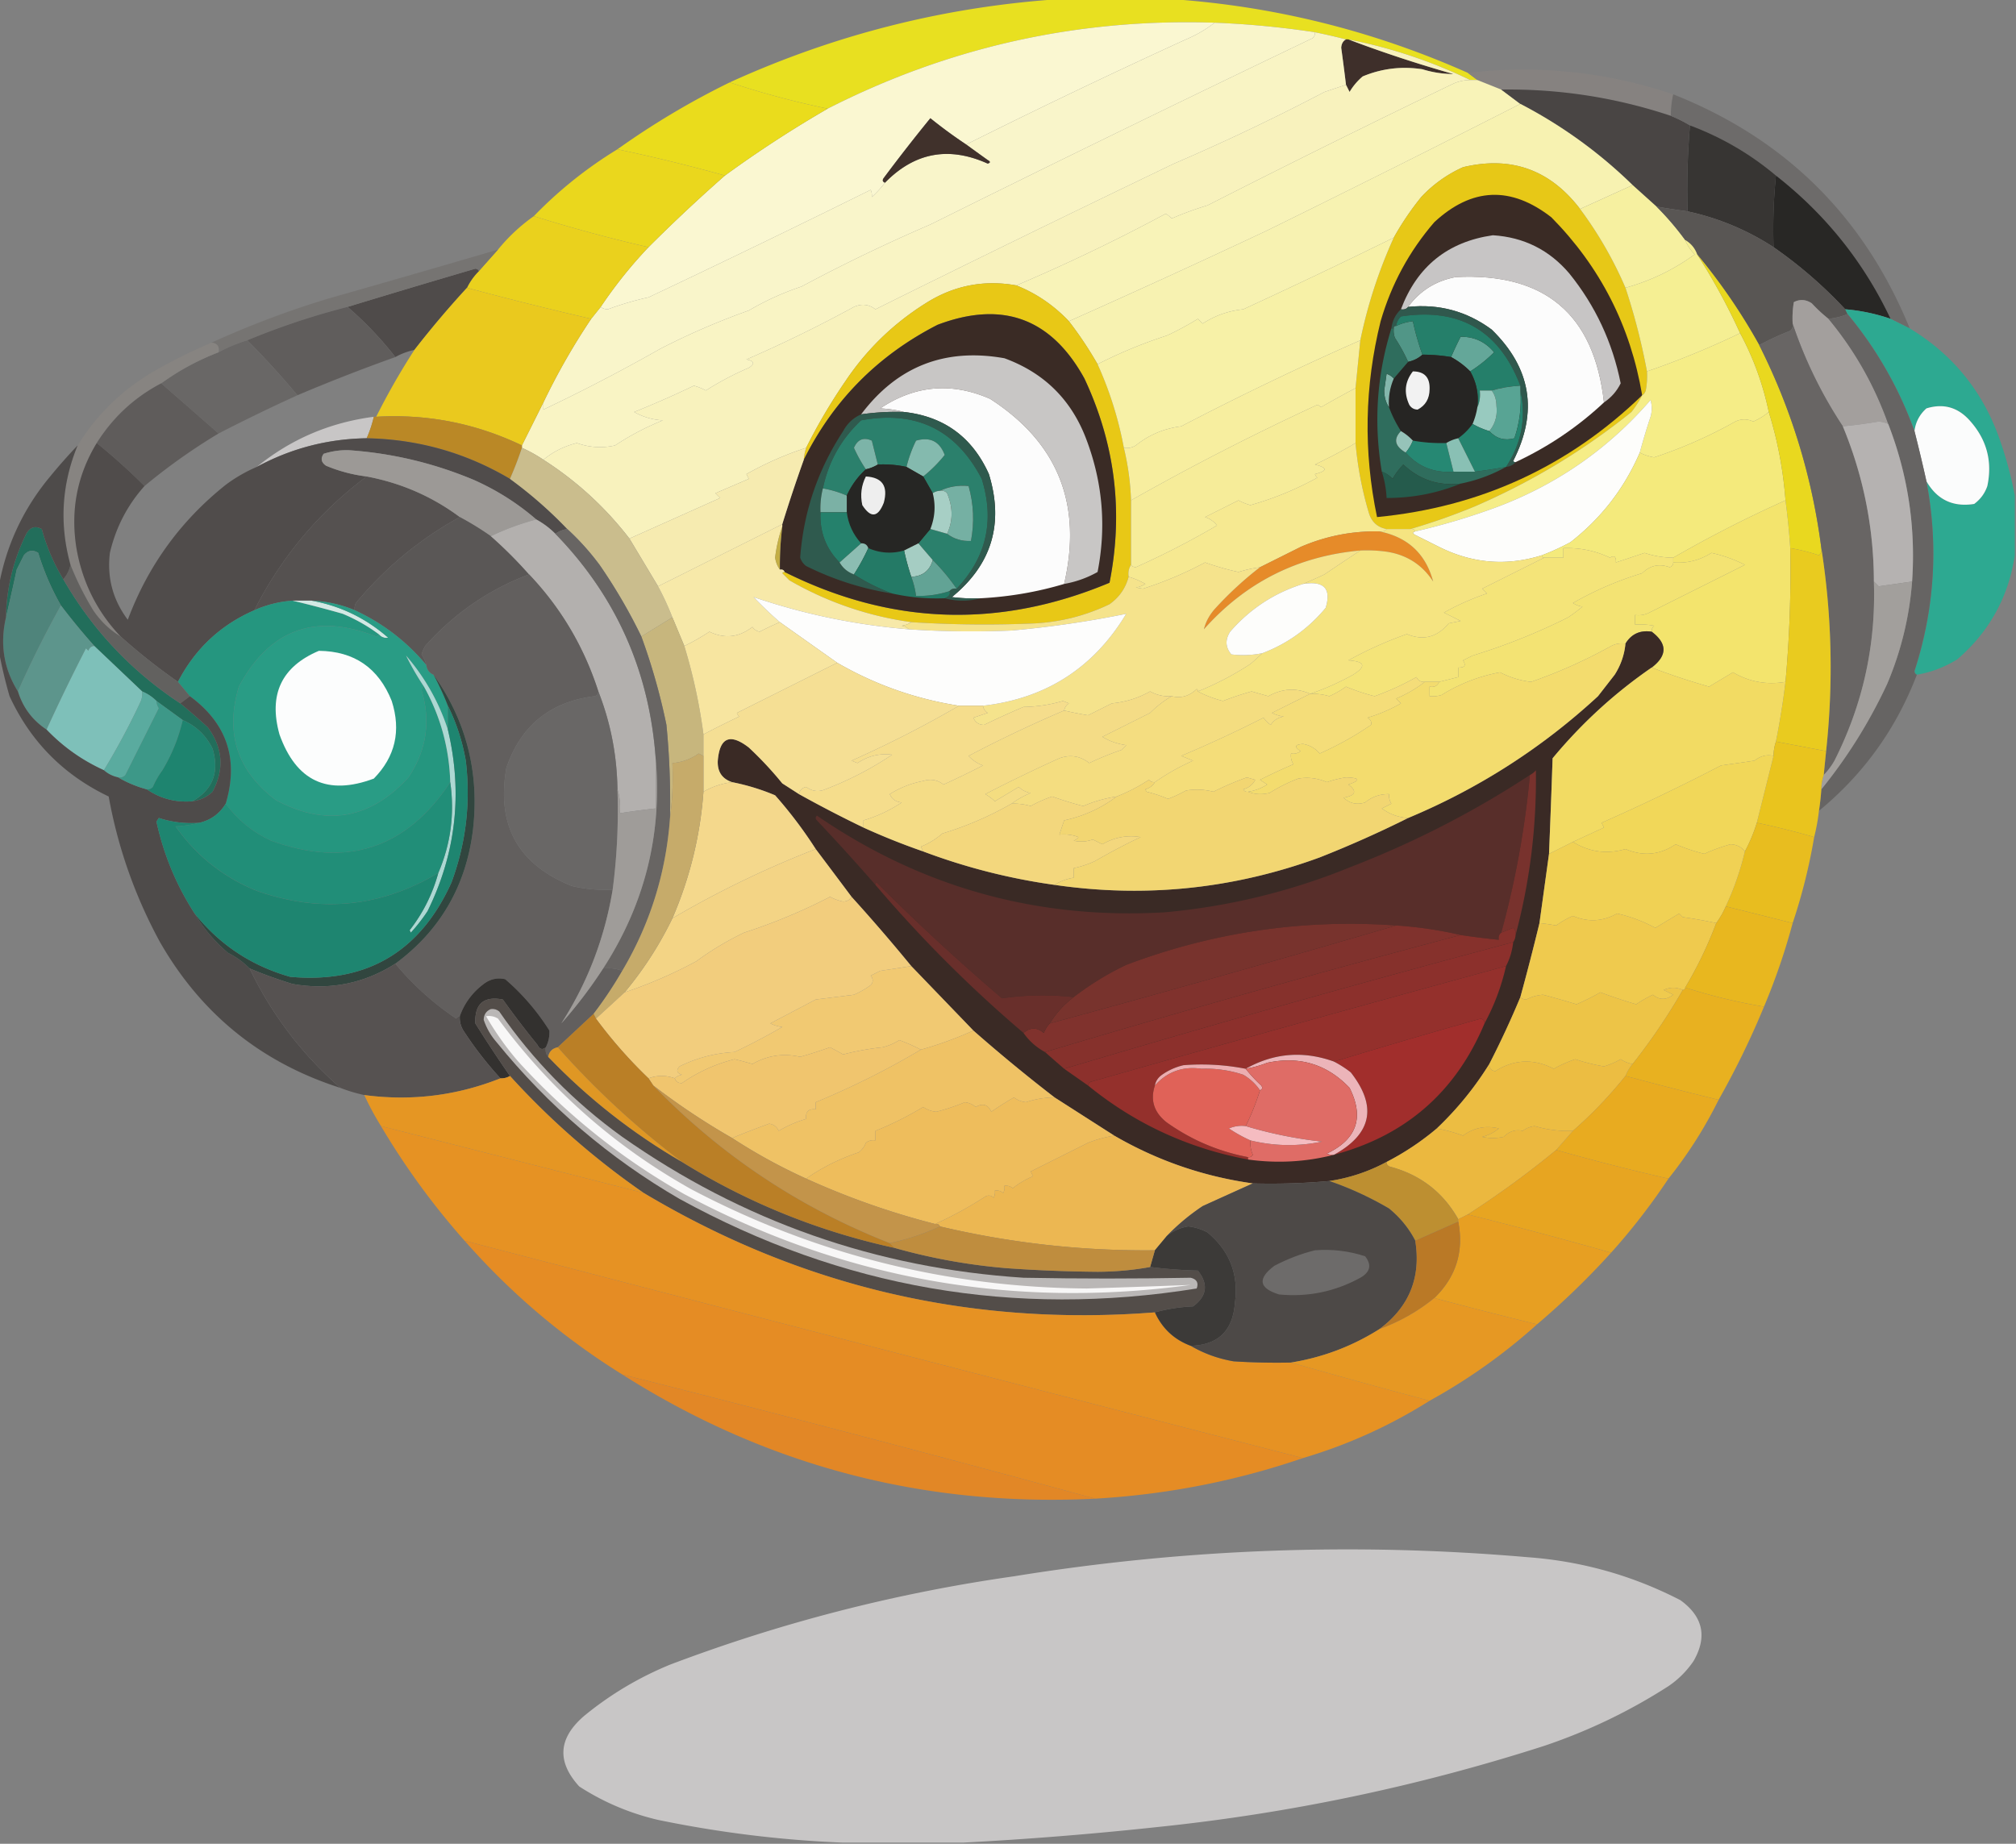 <svg xmlns="http://www.w3.org/2000/svg" width="844" height="772" style="shape-rendering:geometricPrecision;text-rendering:geometricPrecision;image-rendering:optimizeQuality;fill-rule:evenodd;clip-rule:evenodd"><rect width="100%" height="100%" fill="#808080" stroke="none"/><path fill="#ebe21d" d="M445.5-.5h43c43.761 2.773 85.761 13.107 126 31l4 3h-3c-16.176-7.836-33.176-13.503-51-17h-1a245.51 245.51 0 0 0-13-3 378.35 378.35 0 0 0-42-4c-57.146-1.879-111.146 10.121-162 36a370.137 370.137 0 0 1-41-11c44.581-20.313 91.248-31.98 140-35Z" style="opacity:.97"/><path fill="#faf7d1" d="M508.5 9.5c-3.545 2.785-7.545 5.118-12 7a2924.79 2924.79 0 0 0-92 44 197.606 197.606 0 0 1-15-11 731.433 731.433 0 0 0-19.5 25c-.692.937-.525 1.603.5 2a46.107 46.107 0 0 1-5.5 6c.077-1.238-.089-2.238-.5-3a5984.738 5984.738 0 0 1-93 45 124.177 124.177 0 0 0-17 5c-1.226-.02-2.226-.353-3-1a189.1 189.1 0 0 1 20-25 673.625 673.625 0 0 1 32-30 486.27 486.27 0 0 1 43-28c50.854-25.879 104.854-37.879 162-36Z" style="opacity:1"/><path fill="#f9f5ca" d="M508.5 9.5a378.35 378.35 0 0 1 42 4c.086.996-.248 1.83-1 2.5a12182.578 12182.578 0 0 0-160 78 707.941 707.941 0 0 0-54 26 115.326 115.326 0 0 0-22 10 302.358 302.358 0 0 0-37 16 763 763 0 0 1-49 25.5v-3a280.93 280.93 0 0 1 20-35l4-5c.774.647 1.774.98 3 1a124.177 124.177 0 0 1 17-5 5984.738 5984.738 0 0 0 93-45c.411.762.577 1.762.5 3a46.107 46.107 0 0 0 5.5-6c12.387-12.676 26.72-15.343 43-8 1.196-.346 1.196-.846 0-1.5a942.285 942.285 0 0 1-9-6.5 2924.79 2924.79 0 0 1 92-44c4.455-1.882 8.455-4.215 12-7Z" style="opacity:1"/><path fill="#3e2f2a" d="M563.5 16.5h1a538.565 538.565 0 0 0 44 14.5c-4.383-.008-8.716-.674-13-2-8.668-1.336-17.002-.336-25 3a25.558 25.558 0 0 0-5.5 6.5l-1.5-3a979.628 979.628 0 0 0-2-15.5c.108-1.681.775-2.848 2-3.5Z" style="opacity:1"/><path fill="#f8f2bd" d="M564.5 16.5c17.824 3.497 34.824 9.164 51 17-2.427.023-4.76.523-7 1.5a5317.954 5317.954 0 0 0-103 51 134.873 134.873 0 0 0-15 5.5 9.264 9.264 0 0 0-2.5-2 766.19 766.19 0 0 1-62.5 30c-13.622-2.442-26.289.058-38 7.5-13.455 8.455-24.622 19.288-33.5 32.5a235.731 235.731 0 0 0-16.5 28 138.334 138.334 0 0 0-25 11l1 2-14 6 2 2a32149.102 32149.102 0 0 1-38 17c-10.097-13.098-22.097-24.098-36-33 4.062-3.364 8.729-5.698 14-7 5.263 1.88 10.597 2.213 16 1a112.173 112.173 0 0 1 20-10.5 27.173 27.173 0 0 1-12-3.5 416.533 416.533 0 0 0 25-11 22.981 22.981 0 0 1 5 2 125.754 125.754 0 0 1 18-9.5c2.631-1.691 2.297-2.858-1-3.5a557.747 557.747 0 0 0 45-22c3.225-1.441 6.225-1.107 9 1 41.513-20.59 83.18-40.923 125-61a906.725 906.725 0 0 0 63-30l9-3 1.5 3a25.558 25.558 0 0 1 5.5-6.5c7.998-3.336 16.332-4.336 25-3 4.284 1.326 8.617 1.992 13 2a538.565 538.565 0 0 1-44-14.5Z" style="opacity:1"/><path fill="#868280" d="M700.5 39.5a41.732 41.732 0 0 0-1 9c-23.015-7.67-46.681-11.336-71-11l-10-4-4-3c29.364-3.412 58.031-.412 86 9Z" style="opacity:.967"/><path fill="#f8f3b8" d="M615.5 33.5h3l10 4 8 6a8703.51 8703.51 0 0 1-106 53 4458.193 4458.193 0 0 1-83 38c-6.303-6.657-13.636-11.657-22-15a766.19 766.19 0 0 0 62.5-30 9.264 9.264 0 0 1 2.5 2 134.873 134.873 0 0 1 15-5.5 5317.954 5317.954 0 0 1 103-51 17.758 17.758 0 0 1 7-1.5Z" style="opacity:1"/><path fill="#ebdd1c" d="M305.5 34.5a370.137 370.137 0 0 0 41 11 486.27 486.27 0 0 0-43 28 737.257 737.257 0 0 0-45-11 331.997 331.997 0 0 1 47-28Z" style="opacity:.991"/><path fill="#494544" d="M628.5 37.5c24.319-.336 47.985 3.33 71 11a57.68 57.68 0 0 1 8 4c-.995 11.822-1.328 23.822-1 36a346.577 346.577 0 0 1-13-2l-10-9a196.992 196.992 0 0 0-47-34l-8-6Z" style="opacity:.999"/><path fill="#f7f2b1" d="M636.5 43.5a196.992 196.992 0 0 1 47 34l-22 10c-12.589-16.473-28.922-22.306-49-17.5A54.334 54.334 0 0 0 595 82.5a119.961 119.961 0 0 0-11.5 17 2735.221 2735.221 0 0 1-63 30c-6.185.636-11.852 2.636-17 6l-2-2a121.345 121.345 0 0 1-13 7c-10.09 3.267-19.757 7.267-29 12a158.536 158.536 0 0 0-12-18 4458.193 4458.193 0 0 0 83-38 8703.51 8703.51 0 0 0 106-53Z" style="opacity:1"/><path fill="#6c6a69" d="M700.5 39.5c46.908 18.575 79.908 51.242 99 98l-8-4c-11.218-23.737-27.218-43.737-48-60-10.723-9.034-22.723-16.034-36-21a57.68 57.68 0 0 0-8-4 41.732 41.732 0 0 1 1-9Z" style="opacity:.963"/><path fill="#40312b" d="M404.5 60.5a942.285 942.285 0 0 0 9 6.5c1.196.654 1.196 1.154 0 1.5-16.28-7.343-30.613-4.676-43 8-1.025-.397-1.192-1.063-.5-2 6.34-8.5 12.84-16.834 19.5-25a197.606 197.606 0 0 0 15 11Z" style="opacity:1"/><path fill="#ead71d" d="M258.5 62.5a737.257 737.257 0 0 1 45 11 673.625 673.625 0 0 0-32 30 633.334 633.334 0 0 1-48-13 176.404 176.404 0 0 1 35-28Z" style="opacity:.994"/><path fill="#e7c817" d="M661.5 87.5a162.762 162.762 0 0 1 19 33 269.522 269.522 0 0 1 9 35 32.462 32.462 0 0 1-.5 8c-.278.916-.778 1.582-1.5 2a43.842 43.842 0 0 1-4.5 7c-19.956 16.071-41.789 29.237-65.5 39.5a260.983 260.983 0 0 1-27 9.5h-10c-3.882-.711-6.382-3.044-7.5-7a148.464 148.464 0 0 1-5.5-29v-23l2-20c3.033-14.769 7.7-29.102 14-43a119.961 119.961 0 0 1 11.5-17A54.334 54.334 0 0 1 612.5 70c20.078-4.806 36.411 1.027 49 17.5Z" style="opacity:.999"/><path fill="#373533" d="M707.5 52.5c13.277 4.966 25.277 11.966 36 21-.994 9.82-1.327 19.82-1 30-11.068-7.2-23.068-12.2-36-15-.328-12.178.005-24.178 1-36Z" style="opacity:1"/><path fill="#3a2b25" d="M687.5 165.5c-30.895 29.873-67.895 46.873-111 51-5.74-27.455-5.24-54.789 1.5-82 4.519-15.544 12.019-29.377 22.5-41.5 15.711-14.535 32.044-15.202 49-2 20.463 20.759 33.13 45.592 38 74.5Z" style="opacity:1"/><path fill="#f9f4c4" d="M550.5 13.5a245.51 245.51 0 0 1 13 3c-1.225.652-1.892 1.819-2 3.5a979.628 979.628 0 0 1 2 15.5l-9 3a906.725 906.725 0 0 1-63 30 10827.607 10827.607 0 0 0-125 61c-2.775-2.107-5.775-2.441-9-1a557.747 557.747 0 0 1-45 22c3.297.642 3.631 1.809 1 3.5a125.754 125.754 0 0 0-18 9.5 22.981 22.981 0 0 0-5-2 416.533 416.533 0 0 1-25 11 27.173 27.173 0 0 0 12 3.5 112.173 112.173 0 0 0-20 10.5c-5.403 1.213-10.737.88-16-1-5.271 1.302-9.938 3.636-14 7a59.562 59.562 0 0 0-9-5v-1l9-18v3a763 763 0 0 0 49-25.5 302.358 302.358 0 0 1 37-16 115.326 115.326 0 0 1 22-10 707.941 707.941 0 0 1 54-26 12182.578 12182.578 0 0 1 160-78c.752-.67 1.086-1.504 1-2.5Z" style="opacity:1"/><path fill="#ead11d" d="M223.5 90.5a633.334 633.334 0 0 0 48 13 189.1 189.1 0 0 0-20 25l-4 5a1480.647 1480.647 0 0 1-52-13 25.497 25.497 0 0 1 5-7c2.638-2.974 5.305-5.974 8-9a74.59 74.59 0 0 1 15-14Z" style="opacity:.997"/><path fill="#f6f0a0" d="m683.5 77.5 10 9a118.153 118.153 0 0 1 12 14c.889 2.236 2.222 4.236 4 6-8.766 6.408-18.433 11.074-29 14a162.762 162.762 0 0 0-19-33l22-10Z" style="opacity:1"/><path fill="#c7c5c5" d="M671.5 168.5c-4.06-36.89-24.726-54.39-62-52.5-8.358 1.537-15.025 5.704-20 12.5-.709.904-1.709 1.237-3 1 6.778-17.952 19.611-28.286 38.5-31 12.957.812 23.623 6.145 32 16 10.897 13.492 18.063 28.826 21.5 46-1.609 3.277-3.942 5.944-7 8Z" style="opacity:1"/><path fill="#282725" d="M743.5 73.5c20.782 16.263 36.782 36.263 48 60a78.003 78.003 0 0 0-19-4 186.002 186.002 0 0 0-30-26c-.327-10.18.006-20.18 1-30Z" style="opacity:1"/><path fill="#595654" d="M693.5 86.5c4.312.748 8.646 1.414 13 2 12.932 2.8 24.932 7.8 36 15a186.002 186.002 0 0 1 30 26l1 2c-2.461 1.031-5.127 1.698-8 2a63.707 63.707 0 0 1-7-6.5c-2.455-1.631-4.955-1.797-7.5-.5a40.914 40.914 0 0 0-.5 9c.219 1.175-.114 2.175-1 3a115.053 115.053 0 0 0-13 6 247.23 247.23 0 0 0-26-38c-.919-2.589-2.586-4.589-5-6a118.153 118.153 0 0 0-12-14Z" style="opacity:.999"/><path fill="#4f4b4a" d="M200.5 113.5a25.497 25.497 0 0 0-5 7 406.14 406.14 0 0 0-22 26 28.906 28.906 0 0 0-8 3 148.836 148.836 0 0 0-20-21 5312.055 5312.055 0 0 1 53.5-16c.765.07 1.265.403 1.5 1Z" style="opacity:.999"/><path fill="#fcfcfc" d="M671.5 168.5c-10.944 10.257-23.277 18.591-37 25-.438.065-.772-.101-1-.5 10.508-20.585 7.508-38.918-9-55-10.387-7.681-22.054-10.848-35-9.5 4.975-6.796 11.642-10.963 20-12.5 37.274-1.89 57.94 15.61 62 52.5Z" style="opacity:1"/><path fill="#e8c816" d="M425.5 119.5c8.364 3.343 15.697 8.343 22 15a158.536 158.536 0 0 1 12 18 152.616 152.616 0 0 1 11 35 109.25 109.25 0 0 1 3 22v27c-.951 1.419-1.284 3.085-1 5-1.254 4.764-3.921 8.598-8 11.5-9.789 4.697-20.122 7.364-31 8a485.683 485.683 0 0 1-52-.5c-18.182-2.56-35.182-8.393-51-17.5l-3-3c.228-.399.562-.565 1-.5 44.622 22.283 89.955 23.783 136 4.5 5.868-29.598 2.368-58.098-10.5-85.5-13.884-25.271-34.384-32.771-61.5-22.5-24.91 12.743-43.577 31.576-56 56.5a20.69 20.69 0 0 1 1-5 235.731 235.731 0 0 1 16.5-28c8.878-13.212 20.045-24.045 33.5-32.5 11.711-7.442 24.378-9.942 38-7.5Z" style="opacity:.999"/><path fill="#eac91e" d="M195.5 120.5a1480.647 1480.647 0 0 0 52 13 280.93 280.93 0 0 0-20 35l-9 18c-19.278-9.235-39.611-13.235-61-12a288.926 288.926 0 0 1 16-28 406.14 406.14 0 0 1 22-26Z" style="opacity:.998"/><path fill="#f5ef93" d="M705.5 100.5c2.414 1.411 4.081 3.411 5 6a262.35 262.35 0 0 1 18 33c-12.864 6.164-25.864 11.497-39 16a269.522 269.522 0 0 0-9-35c10.567-2.926 20.234-7.592 29-14-1.778-1.764-3.111-3.764-4-6Z" style="opacity:1"/><path fill="#f7f1a7" d="M583.5 99.5c-6.3 13.898-10.967 28.231-14 43-25.095 11.042-50.095 23.042-75 36-7.196.924-13.53 3.591-19 8-1.545.952-3.212 1.285-5 1a152.616 152.616 0 0 0-11-35c9.243-4.733 18.91-8.733 29-12a121.345 121.345 0 0 0 13-7l2 2c5.148-3.364 10.815-5.364 17-6a2735.221 2735.221 0 0 0 63-30Z" style="opacity:1"/><path fill="#30584d" d="M589.5 128.5c12.946-1.348 24.613 1.819 35 9.5 16.508 16.082 19.508 34.415 9 55 .228.399.562.565 1 .5-1.014 1.174-2.347 1.84-4 2 6.515-9.902 8.515-20.568 6-32v-2c-8.833-23.085-25.5-32.752-50-29-1.13 1.122-1.797 2.456-2 4-.667 0-1 .333-1 1h-1c.396-3.221 1.729-5.888 4-8 1.291.237 2.291-.096 3-1Z" style="opacity:1"/><path fill="#2da991" d="M772.5 129.5a78.003 78.003 0 0 1 19 4l8 4c17.931 10.839 30.431 26.172 37.5 46 2.821 7.959 4.987 15.959 6.5 24v25c-2.648 17.463-10.648 31.963-24 43.5-5.272 3.307-10.939 5.474-17 6.5-.597-.235-.93-.735-1-1.5 8.436-26.083 10.103-52.583 5-79.5 4.476 7.738 11.143 10.904 20 9.5 2.635-1.961 4.469-4.461 5.5-7.5 2.152-10.202-.181-19.202-7-27-5.058-5.911-11.224-7.744-18.5-5.5-2.859 2.552-4.526 5.719-5 9.5-6.51-18.029-15.843-34.362-28-49l-1-2Z" style="opacity:.993"/><path fill="#3a2b25" d="M328.5 239.5c-.342-.838-1.008-1.172-2-1a132.596 132.596 0 0 1 1-18v-1a640.108 640.108 0 0 1 9-27c12.423-24.924 31.09-43.757 56-56.5 27.116-10.271 47.616-2.771 61.5 22.5 12.868 27.402 16.368 55.902 10.5 85.5-46.045 19.283-91.378 17.783-136-4.5Z" style="opacity:1"/><path fill="#767472" d="M208.5 104.5a5999.972 5999.972 0 0 0-8 9c-.235-.597-.735-.93-1.5-1a5312.055 5312.055 0 0 0-53.5 16 310.33 310.33 0 0 0-42 14 66.686 66.686 0 0 0-12 5c.412-2.473-.588-3.806-3-4a389.893 389.893 0 0 1 49-18.5 8754.75 8754.75 0 0 0 71-20.5Z" style="opacity:.942"/><path fill="#605d5c" d="M145.5 128.5a148.836 148.836 0 0 1 20 21 764.376 764.376 0 0 0-41 16 346.049 346.049 0 0 0-21-23 310.33 310.33 0 0 1 42-14Z" style="opacity:.992"/><path fill="#519687" d="M595.5 148.5c-1.681 1.508-3.681 2.508-6 3a73.609 73.609 0 0 0-5.5-10 8.43 8.43 0 0 1-.5-4c0-.667.333-1 1-1a21.17 21.17 0 0 1 7-2 108.956 108.956 0 0 0 4 14Z" style="opacity:1"/><path fill="#696766" d="M103.5 142.5a346.049 346.049 0 0 1 21 23 753.342 753.342 0 0 0-33 16c-8.02-7.022-16.02-14.022-24-21 7.353-5.346 15.353-9.68 24-13a66.686 66.686 0 0 1 12-5Z" style="opacity:.989"/><path fill="#f7ee9f" d="m569.5 142.5-2 20c-4.866 2.57-9.7 5.237-14.5 8a3.647 3.647 0 0 0-1.5-1c-26.825 12.409-52.825 25.742-78 40a109.25 109.25 0 0 0-3-22c1.788.285 3.455-.048 5-1 5.47-4.409 11.804-7.076 19-8 24.905-12.958 49.905-24.958 75-36Z" style="opacity:1"/><path fill="#c8c6c5" d="M445.5 244.5c7.734-33.338-2.6-59.171-31-77.5-16.095-7.048-31.428-5.714-46 4 3.525.179 6.859.679 10 1.5a102.078 102.078 0 0 0-18 1c15.11-20.096 35.11-27.929 60-23.5 16.807 6.141 28.307 17.641 34.5 34.5 6.677 17.922 8.177 36.255 4.5 55a44.022 44.022 0 0 1-14 5Z" style="opacity:1"/><path fill="#64a799" d="M615.5 155.5a34.32 34.32 0 0 0-8-6 143.444 143.444 0 0 1 4-8.5c5.68-.05 10.347 2.117 14 6.5a56.72 56.72 0 0 1-10 8Z" style="opacity:1"/><path fill="#257f6a" d="M636.5 161.5c-4.205.217-8.205.883-12 2h-5c.302 2.559-.032 4.893-1 7 .633-5.391-.367-10.391-3-15a56.72 56.72 0 0 0 10-8c-3.653-4.383-8.32-6.55-14-6.5a143.444 143.444 0 0 0-4 8.5 73.314 73.314 0 0 0-12-1 108.956 108.956 0 0 1-4-14 21.17 21.17 0 0 0-7 2c.203-1.544.87-2.878 2-4 24.5-3.752 41.167 5.915 50 29Z" style="opacity:1"/><path fill="#262523" d="M595.5 148.5c4.034.005 8.034.338 12 1a34.32 34.32 0 0 1 8 6c2.633 4.609 3.633 9.609 3 15a29.417 29.417 0 0 1-2 7 25.658 25.658 0 0 1-6 6 16.339 16.339 0 0 0-5 2 68.206 68.206 0 0 1-14-1 21.614 21.614 0 0 0-5-4 50.815 50.815 0 0 1-5-10c-.31-4.2.357-8.2 2-12 1.971-2.308 3.971-4.642 6-7 2.319-.492 4.319-1.492 6-3Z" style="opacity:1"/><path fill="#f2f2f2" d="M591.5 155.5c4.85.019 7.183 2.519 7 7.5-.046 3.944-1.713 6.777-5 8.5-1.529-.029-2.696-.696-3.5-2-2.347-5.052-1.847-9.719 1.5-14Z" style="opacity:1"/><path fill="#84b7ac" d="M583.5 158.5c-1.643 3.8-2.31 7.8-2 12-1.305-1.897-1.971-4.231-2-7l1-7c1.239.442 2.239 1.109 3 2Z" style="opacity:1"/><path fill="#fcfcfc" d="M445.5 244.5c-11.297 3.376-22.964 5.376-35 6a72.367 72.367 0 0 1-12-.5c16.691-13.579 21.858-30.745 15.5-51.5-6.947-15.46-18.78-24.126-35.5-26-3.141-.821-6.475-1.321-10-1.5 14.572-9.714 29.905-11.048 46-4 28.4 18.329 38.734 44.162 31 77.5Z" style="opacity:1"/><path fill="#f5ed87" d="M728.5 139.5c5.559 10.335 9.559 21.335 12 33-1.914 1.6-4.081 2.934-6.5 4-2.521-1.173-5.021-1.173-7.5 0a192.79 192.79 0 0 1-34 15c-2.167-.37-4.167-1.037-6-2a257.91 257.91 0 0 1 4.5-15 12.494 12.494 0 0 0 0-7c-17.397 20.123-38.564 34.957-63.5 44.5a275.767 275.767 0 0 1-35 10.5c-.342-.838-1.008-1.172-2-1a260.983 260.983 0 0 0 27-9.5c23.711-10.263 45.544-23.429 65.5-39.5a43.842 43.842 0 0 0 4.5-7c.722-.418 1.222-1.084 1.5-2 .497-2.646.664-5.313.5-8 13.136-4.503 26.136-9.836 39-16Z" style="opacity:1"/><path fill="#58a494" d="M636.5 161.5v2c.535 6.861-.298 13.528-2.5 20-4.088 1.138-7.588.138-10.5-3 2.446-2.927 3.446-6.427 3-10.5-.033-2.61-.7-4.777-2-6.5 3.795-1.117 7.795-1.783 12-2Z" style="opacity:1"/><path fill="#a39f9d" d="M765.5 133.5c10.889 13.101 19.223 27.767 25 44a12.624 12.624 0 0 0-4-1 202.052 202.052 0 0 1-15 2 183.655 183.655 0 0 1-21-43 40.914 40.914 0 0 1 .5-9c2.545-1.297 5.045-1.131 7.5.5a63.707 63.707 0 0 0 7 6.5Z" style="opacity:1"/><path fill="#fdfdfb" d="M686.5 189.5c-6.456 14.959-16.123 27.459-29 37.5a96.798 96.798 0 0 1-12 5.5c-14.745 4.622-29.078 3.455-43-3.5l-10-5c-1.238-.69-1.238-1.19 0-1.5a275.767 275.767 0 0 0 35-10.5c24.936-9.543 46.103-24.377 63.5-44.5a12.494 12.494 0 0 1 0 7 257.91 257.91 0 0 0-4.5 15Z" style="opacity:1"/><path fill="#fbfcfc" d="M806.5 201.5a714.244 714.244 0 0 0-5-21c.474-3.781 2.141-6.948 5-9.5 7.276-2.244 13.442-.411 18.5 5.5 6.819 7.798 9.152 16.798 7 27-1.031 3.039-2.865 5.539-5.5 7.5-8.857 1.404-15.524-1.762-20-9.5Z" style="opacity:1"/><path fill="#2f6d5d" d="M582.5 137.5h1a8.43 8.43 0 0 0 .5 4 73.609 73.609 0 0 1 5.5 10 2464.252 2464.252 0 0 0-6 7c-.761-.891-1.761-1.558-3-2l-1 7c.029 2.769.695 5.103 2 7a50.815 50.815 0 0 0 5 10c-3.225 3.335-2.559 6.335 2 9 5.244 5.947 11.911 8.614 20 8h9a262.857 262.857 0 0 0 13-2c-5.885 3.298-12.218 5.631-19 7-9.28 1.017-17.28-1.65-24-8a29.804 29.804 0 0 0-4.5 6 11.105 11.105 0 0 0-4.5-3c-3.456-20.353-2.122-40.353 4-60Z" style="opacity:1"/><path fill="#98cabf" d="M624.5 163.5c1.3 1.723 1.967 3.89 2 6.5.446 4.073-.554 7.573-3 10.5a32.508 32.508 0 0 1-7-3 29.417 29.417 0 0 0 2-7c.968-2.107 1.302-4.441 1-7h5Z" style="opacity:1"/><path fill="#cdcbcb" d="M156.5 174.5a49.783 49.783 0 0 1-3 9c-16.361.256-31.694 4.256-46 12 14.199-11.59 30.533-18.59 49-21Z" style="opacity:.932"/><path fill="#ba8826" d="M156.5 174.5h1c21.389-1.235 41.722 2.765 61 12v1a148.09 148.09 0 0 1-5 13c-18.459-10.929-38.459-16.595-60-17a49.783 49.783 0 0 0 3-9Z" style="opacity:.999"/><path fill="#2f5a4e" d="M378.5 172.5c16.72 1.874 28.553 10.54 35.5 26 6.358 20.755 1.191 37.921-15.5 51.5 3.986.499 7.986.666 12 .5-5 1.333-10 1.333-15 0 1.85-.742 2.516-1.742 2-3 .709-.904 1.709-1.237 3-1 12.467-13.15 15.967-28.483 10.5-46-10.719-20.609-27.552-28.775-50.5-24.5-8.301 7.762-13.634 17.262-16 28.5a34.163 34.163 0 0 0-1 10c-.364 8.253 2.302 15.253 8 21 1.391 2.39 3.391 4.057 6 5a83.289 83.289 0 0 0 16 8c-12.566-1.977-24.566-5.81-36-11.5a6.978 6.978 0 0 1-2.5-3.5c1.399-19.198 7.399-36.865 18-53 1.715-3.217 4.215-5.55 7.5-7a102.078 102.078 0 0 1 18-1Z" style="opacity:1"/><path fill="#878481" d="M88.5 143.5c2.412.194 3.412 1.527 3 4-8.647 3.32-16.647 7.654-24 13-11.214 5.878-20.214 14.212-27 25-8.201 13.497-11.034 28.164-8.5 44 2.472 14.278 8.639 26.611 18.5 37-4.602-2.767-8.436-6.434-11.5-11a126.369 126.369 0 0 1-9.5-19c-4.704-17.034-3.704-33.701 3-50 7.836-12.669 18.17-22.836 31-30.5a218.505 218.505 0 0 1 25-12.5Z" style="opacity:.977"/><path fill="#5f5c5b" d="M67.5 160.5c7.98 6.978 15.98 13.978 24 21a249.108 249.108 0 0 0-31 22 254.406 254.406 0 0 0-20-18c6.786-10.788 15.786-19.122 27-25Z" style="opacity:.995"/><path fill="#f6ec99" d="M567.5 162.5v23a203.845 203.845 0 0 1-17 9c5.333 1.333 5.333 2.667 0 4a3.647 3.647 0 0 0 1 1.5 132.438 132.438 0 0 1-28 11.5 22.981 22.981 0 0 1-5-2l-14 7c2.055.687 3.721 1.854 5 3.5a348.997 348.997 0 0 1-34 17.5c-.916-.043-1.583-.376-2-1v-27c25.175-14.258 51.175-27.591 78-40a3.647 3.647 0 0 1 1.5 1c4.8-2.763 9.634-5.43 14.5-8Z" style="opacity:1"/><path fill="#4f4b4a" d="M153.5 183.5c21.541.405 41.541 6.071 60 17a178.682 178.682 0 0 1 24 21c-1.903.296-3.57.963-5 2a34.482 34.482 0 0 0-8-6c-7.756-6.724-16.423-12.224-26-16.5-16.816-7.079-34.316-11.246-52.5-12.5a31.73 31.73 0 0 0-10.5 1.5c-1.36 1.938-1.027 3.604 1 5a64.08 64.08 0 0 0 17 4.5c-20.026 15.024-35.692 33.691-47 56-14.195 6.194-24.862 16.194-32 30a252.505 252.505 0 0 1-24-19c-9.861-10.389-16.028-22.722-18.5-37-2.534-15.836.299-30.503 8.5-44a254.406 254.406 0 0 1 20 18c-7.182 8.028-12.015 17.361-14.5 28-1.242 10.366 1.258 19.699 7.5 28 8.47-22.631 22.136-41.465 41-56.5a63.422 63.422 0 0 1 13-7.5c14.306-7.744 29.639-11.744 46-12Z" style="opacity:.988"/><path fill="#96c3b9" d="M586.5 180.5a21.614 21.614 0 0 1 5 4c-.763 1.868-1.763 3.535-3 5-4.559-2.665-5.225-5.665-2-9Z" style="opacity:1"/><path fill="#268873" d="M591.5 184.5a68.206 68.206 0 0 0 14 1l3 12c-8.089.614-14.756-2.053-20-8 1.237-1.465 2.237-3.132 3-5Z" style="opacity:1"/><path fill="#25846f" d="M636.5 163.5c2.515 11.432.515 22.098-6 32a262.857 262.857 0 0 1-13 2l-7-14a25.658 25.658 0 0 0 6-6 32.508 32.508 0 0 0 7 3c2.912 3.138 6.412 4.138 10.5 3 2.202-6.472 3.035-13.139 2.5-20Z" style="opacity:1"/><path fill="#2b806c" d="M400.5 246.5a85.79 85.79 0 0 0-10-12 2464.252 2464.252 0 0 1-6-7 579.57 579.57 0 0 1 5-6l7 2c2.881 2.18 6.214 3.18 10 3 1.459-7.746 1.125-15.412-1-23-4.317-.417-8.317.25-12 2a5.727 5.727 0 0 0-3 1l-4-7a57.509 57.509 0 0 0 9-9c-2.109-5.693-6.109-7.693-12-6a54.38 54.38 0 0 0-4 11 45.782 45.782 0 0 0-12-1l-2.5-10c-3.451-1.553-5.951-.553-7.5 3a59.225 59.225 0 0 0 5 9c-3.376 3.059-6.043 6.725-8 11a43.327 43.327 0 0 0-10-3c2.366-11.238 7.699-20.738 16-28.5 22.948-4.275 39.781 3.891 50.5 24.5 5.467 17.517 1.967 32.85-10.5 46Z" style="opacity:1"/><path fill="#f4ea7c" d="M740.5 172.5c3.717 11.951 6.05 24.284 7 37a518.27 518.27 0 0 0-47 24 38.133 38.133 0 0 1-12-2 2480.173 2480.173 0 0 1-12 4c.146-2.442-.687-3.109-2.5-2-6.069-2.894-12.569-4.227-19.5-4v4h-8c-.667 0-1-.333-1-1a96.798 96.798 0 0 0 12-5.5c12.877-10.041 22.544-22.541 29-37.5 1.833.963 3.833 1.63 6 2a192.79 192.79 0 0 0 34-15c2.479-1.173 4.979-1.173 7.5 0 2.419-1.066 4.586-2.4 6.5-4Z" style="opacity:1"/><path fill="#89c0b4" d="m610.5 183.5 7 14h-9l-3-12a16.339 16.339 0 0 1 5-2Z" style="opacity:1"/><path fill="#e9d81f" d="M710.5 106.5a247.23 247.23 0 0 1 26 38c13.496 26.823 22.162 55.156 26 85 .219 1.175-.114 2.175-1 3a78.877 78.877 0 0 0-12-3 303.396 303.396 0 0 0-2-20c-.95-12.716-3.283-25.049-7-37-2.441-11.665-6.441-22.665-12-33a262.35 262.35 0 0 0-18-33Z" style="opacity:.999"/><path fill="#f6e991" d="M567.5 185.5a148.464 148.464 0 0 0 5.5 29c1.118 3.956 3.618 6.289 7.5 7-.709.904-1.709 1.237-3 1-11.448-.222-22.448 1.944-33 6.5l-17 8.5a54.722 54.722 0 0 0-9 2 109.048 109.048 0 0 1-14-4 154.019 154.019 0 0 1-26 11l-3-.5a10.258 10.258 0 0 0 4-1.5 31.871 31.871 0 0 0-7-3c-.284-1.915.049-3.581 1-5 .417.624 1.084.957 2 1a348.997 348.997 0 0 0 34-17.5c-1.279-1.646-2.945-2.813-5-3.5l14-7a22.981 22.981 0 0 0 5 2 132.438 132.438 0 0 0 28-11.5 3.647 3.647 0 0 1-1-1.5c5.333-1.333 5.333-2.667 0-4a203.845 203.845 0 0 0 17-9Z" style="opacity:1"/><path fill="#686564" d="M750.5 135.5a183.655 183.655 0 0 0 21 43c8.613 20.789 12.946 42.456 13 65 .915 26.439-4.585 51.439-16.5 75-1.277 2.247-2.777 4.247-4.5 6l1-10c3.08-28.566 2.413-56.9-2-85-3.838-29.844-12.504-58.177-26-85 4.187-2.26 8.521-4.26 13-6 .886-.825 1.219-1.825 1-3Z" style="opacity:1"/><path fill="#666463" d="M773.5 131.5c12.157 14.638 21.49 30.971 28 49a714.244 714.244 0 0 1 5 21c5.103 26.917 3.436 53.417-5 79.5.07.765.403 1.265 1 1.5-8.667 22.656-22.333 41.656-41 57 .463-2.982.796-5.982 1-9 10.881-13.392 20.047-28.059 27.5-44a135.792 135.792 0 0 0 10.5-43c1.569-22.789-1.764-44.789-10-66-5.777-16.233-14.111-30.899-25-44 2.873-.302 5.539-.969 8-2Z" style="opacity:.998"/><path fill="#7cb4a8" d="M367.5 194.5a16.339 16.339 0 0 1-5 2 59.225 59.225 0 0 1-5-9c1.549-3.553 4.049-4.553 7.5-3l2.5 10Z" style="opacity:1"/><path fill="#84baae" d="m386.5 199.5-7-4a54.38 54.38 0 0 1 4-11c5.891-1.693 9.891.307 12 6a57.509 57.509 0 0 1-9 9Z" style="opacity:1"/><path fill="#262624" d="M367.5 194.5c4.066-.193 8.066.14 12 1l7 4 4 7c1.276 5.081.943 10.081-1 15a579.57 579.57 0 0 0-5 6 598.896 598.896 0 0 0-6 3c-5.119 1.459-10.119 1.126-15-1-.473-1.406-1.473-2.073-3-2-3.347-3.695-5.347-8.028-6-13v-7c1.957-4.275 4.624-7.941 8-11a16.339 16.339 0 0 0 5-2Z" style="opacity:1"/><path fill="#255b4c" d="M611.5 202.5c-9.807 4.026-20.141 6.026-31 6a43.145 43.145 0 0 0-2-11 11.105 11.105 0 0 1 4.5 3 29.804 29.804 0 0 1 4.5-6c6.72 6.35 14.72 9.017 24 8Z" style="opacity:1"/><path fill="#eee" d="M362.5 199.5c6.882.387 9.382 4.053 7.5 11-2.438 6.197-5.438 6.531-9 1-.917-4.262-.417-8.262 1.5-12Z" style="opacity:1"/><path fill="#b5b2b1" d="M790.5 177.5c8.236 21.211 11.569 43.211 10 66-4.637.666-9.303 1.333-14 2a31.147 31.147 0 0 0-2-2c-.054-22.544-4.387-44.211-13-65a202.052 202.052 0 0 0 15-2c1.425.123 2.758.457 4 1Z" style="opacity:1"/><path fill="#7bb1a5" d="M344.5 204.5a43.327 43.327 0 0 1 10 3v7h-11a34.163 34.163 0 0 1 1-10Z" style="opacity:1"/><path fill="#f6ebb0" d="M337.5 187.5a20.69 20.69 0 0 0-1 5 640.108 640.108 0 0 0-9 27l-52 26c-4.011-6.694-8.011-13.361-12-20a32149.102 32149.102 0 0 0 38-17l-2-2 14-6-1-2a138.334 138.334 0 0 1 25-11Z" style="opacity:1"/><path fill="#555150" d="M153.5 199.5c14.416 2.715 27.416 8.381 39 17-16.691 9.177-31.191 21.177-43.5 36a4.934 4.934 0 0 0-.5 3c-5.736-2.402-11.736-3.735-18-4h-8a47.098 47.098 0 0 0-16 4c11.308-22.309 26.974-40.976 47-56Z" style="opacity:1"/><path fill="#9c9996" d="M224.5 217.5c-6.639 1.766-12.973 4.099-19 7a129.073 129.073 0 0 0-13-8c-11.584-8.619-24.584-14.285-39-17a64.08 64.08 0 0 1-17-4.5c-2.027-1.396-2.36-3.062-1-5a31.73 31.73 0 0 1 10.5-1.5c18.184 1.254 35.684 5.421 52.5 12.5 9.577 4.276 18.244 9.776 26 16.5Z" style="opacity:1"/><path fill="#25816c" d="M343.5 214.5h11c.653 4.972 2.653 9.305 6 13l-9 8c-5.698-5.747-8.364-12.747-8-21Z" style="opacity:1"/><path fill="#75b0a3" d="M396.5 223.5c2.503-5.392 2.503-11.059 0-17-.825-.886-1.825-1.219-3-1 3.683-1.75 7.683-2.417 12-2 2.125 7.588 2.459 15.254 1 23-3.786.18-7.119-.82-10-3Z" style="opacity:1"/><path fill="#cabd8d" d="M218.5 187.5a59.562 59.562 0 0 1 9 5c13.903 8.902 25.903 19.902 36 33 3.989 6.639 7.989 13.306 12 20a114.677 114.677 0 0 1 6 13c-4.36 2.67-8.693 5.336-13 8a225.483 225.483 0 0 0-17.5-30 106.916 106.916 0 0 0-13.5-15 178.682 178.682 0 0 0-24-21 148.09 148.09 0 0 0 5-13Z" style="opacity:.999"/><path fill="#f7e9a9" d="M327.5 219.5v1c-1.454 4.099-2.454 8.432-3 13 .301 1.922.967 3.588 2 5 .992-.172 1.658.162 2 1-.438-.065-.772.101-1 .5l3 3c15.818 9.107 32.818 14.94 51 17.5-1.109.79-2.442 1.29-4 1.5 1.237.232 2.237.732 3 1.5-22.304-1.829-43.971-6.329-65-13.5a160.687 160.687 0 0 0 11 10.5 147.852 147.852 0 0 0-8.5 4c-1.261-.259-2.261-.926-3-2-5.609 4.388-11.609 5.055-18 2a96.238 96.238 0 0 1-10.5 6l-5-12a114.677 114.677 0 0 0-6-13l52-26Z" style="opacity:1"/><path fill="#226e5b" d="M26.5 242.5c12.192 21.193 28.525 38.526 49 52a332.508 332.508 0 0 1 11.5 10c6.328 8.61 6.995 17.61 2 27-2.397 2.282-5.23 3.616-8.5 4 8.565-4.829 11.399-12.162 8.5-22-2.717-5.551-6.883-9.551-12.5-12l-11-8a18.329 18.329 0 0 0-6-4l-20-19a284.387 284.387 0 0 1-14-17 107.865 107.865 0 0 1-9.5-22c-2.267-1.435-4.267-1.102-6 1l-3 6a981.692 981.692 0 0 1-4.5 20c.228-12.311 3.062-23.978 8.5-35 1.588-2.809 3.755-3.475 6.5-2 2.047 7.495 5.047 14.495 9 21Z" style="opacity:1"/><path fill="#a7cfc5" d="M393.5 205.5c1.175-.219 2.175.114 3 1 2.503 5.941 2.503 11.608 0 17l-7-2c1.943-4.919 2.276-9.919 1-15a5.727 5.727 0 0 1 3-1Z" style="opacity:1"/><path fill="#e68b29" d="M577.5 222.5c11.894 2.397 19.394 9.397 22.5 21-4.584-7.048-11.084-11.215-19.5-12.5a60.931 60.931 0 0 0-11-.5c-26.201 2.35-48.034 13.35-65.5 33 .824-3.301 2.49-6.301 5-9 5.763-6.269 11.929-11.936 18.5-17l17-8.5c10.552-4.556 21.552-6.722 33-6.5Z" style="opacity:1"/><path fill="#d2b837" d="M327.5 220.5a132.596 132.596 0 0 0-1 18c-1.033-1.412-1.699-3.078-2-5 .546-4.568 1.546-8.901 3-13Z" style="opacity:.808"/><path fill="#f4e479" d="M700.5 233.5v2c.03.997-.47 1.664-1.5 2-4.373-1.592-8.206-.759-11.5 2.5a139.063 139.063 0 0 0-29 12.5 10.258 10.258 0 0 0 4 1.5 71.83 71.83 0 0 1-6 4.5 258.375 258.375 0 0 1-40 16l-4 2c1.372 2.12.705 3.12-2 3v4l-8 2h-6c-1.624.14-2.79-.527-3.5-2a112.933 112.933 0 0 1-17.5 8 80.357 80.357 0 0 1-12-4 36.16 36.16 0 0 1-7 4 24.837 24.837 0 0 0-8-1c6.125-2.056 12.125-4.722 18-8 5.624-3.539 4.957-5.539-2-6a160.824 160.824 0 0 1 24.5-11c6.849 2.838 12.683 1.338 17.5-4.5l5-1-7-3.5a108.365 108.365 0 0 1 18-8l-2-2 26-13h8v-4c6.931-.227 13.431 1.106 19.5 4 1.813-1.109 2.646-.442 2.5 2 3.968-1.311 7.968-2.645 12-4a38.133 38.133 0 0 0 12 2Z" style="opacity:1"/><path fill="#4f847b" d="M25.5 253.5a453.208 453.208 0 0 0-18 36c-5.92-9.506-7.586-19.839-5-31a981.692 981.692 0 0 0 4.5-20l3-6c1.733-2.102 3.733-2.435 6-1a107.865 107.865 0 0 0 9.5 22Z" style="opacity:1"/><path fill="#f3e373" d="M691.5 264.5c-4.84-.744-8.507.922-11 5a9.86 9.86 0 0 0-6 1 214.4 214.4 0 0 1-33.5 15 36.898 36.898 0 0 1-13-4 70.43 70.43 0 0 0-24.5 9.5 12.93 12.93 0 0 1-5 .5v-4c1.983.343 3.317-.324 4-2l8-2v-4c2.705.12 3.372-.88 2-3l4-2a258.375 258.375 0 0 0 40-16 71.83 71.83 0 0 0 6-4.5 10.258 10.258 0 0 1-4-1.5 139.063 139.063 0 0 1 29-12.5c3.294-3.259 7.127-4.092 11.5-2.5 1.03-.336 1.53-1.003 1.5-2 5.781.444 11.114-.889 16-4a58.547 58.547 0 0 1 14 5l-40 20a9.86 9.86 0 0 1-6 1v4a32.462 32.462 0 0 1 8 .5c-.752.671-1.086 1.504-1 2.5Z" style="opacity:1"/><path fill="#f5e481" d="M580.5 221.5h10c.992-.172 1.658.162 2 1-1.238.31-1.238.81 0 1.5l10 5c13.922 6.955 28.255 8.122 43 3.5 0 .667.333 1 1 1l-26 13 2 2a108.365 108.365 0 0 0-18 8l7 3.5-5 1c-4.817 5.838-10.651 7.338-17.5 4.5a160.824 160.824 0 0 0-24.5 11c6.957.461 7.624 2.461 2 6-5.875 3.278-11.875 5.944-18 8-5.862-2.578-11.696-2.245-17.5 1l-7-2a126.507 126.507 0 0 0-12 4c-3.869-.982-7.369-2.315-10.5-4a125.443 125.443 0 0 0 22-11.5 144.8 144.8 0 0 0 5-4.5c10.482-3.995 19.315-10.328 26.5-19 2.438-8.073-.729-11.407-9.5-10 2.421-.985 5.421-2.319 9-4 5.073-3.44 10.073-6.773 15-10a60.931 60.931 0 0 1 11 .5c8.416 1.285 14.916 5.452 19.5 12.5-3.106-11.603-10.606-18.603-22.5-21 1.291.237 2.291-.096 3-1Z" style="opacity:1"/><path fill="#5a5756" d="M192.5 216.5a129.073 129.073 0 0 1 13 8 181.105 181.105 0 0 1 16 16c-16.888 6.375-31.388 16.375-43.5 30a16.2 16.2 0 0 0-1.5 3.5 15.414 15.414 0 0 1 2 4.5c-8.243-9.903-18.243-17.57-30-23a4.934 4.934 0 0 1 .5-3c12.309-14.823 26.809-26.823 43.5-36Z" style="opacity:1"/><path fill="#f3e46d" d="M747.5 209.5a303.396 303.396 0 0 1 2 20 514.69 514.69 0 0 1-2 56c-7.799 1.354-15.132.021-22-4l-10 6c-8.526-2.431-16.526-5.098-24-8 6.564-5.033 6.564-10.033 0-15-.086-.996.248-1.829 1-2.5a32.462 32.462 0 0 0-8-.5v-4a9.86 9.86 0 0 0 6-1l40-20a58.547 58.547 0 0 0-14-5c-4.886 3.111-10.219 4.444-16 4v-2a518.27 518.27 0 0 1 47-24Z" style="opacity:1"/><path fill="#a5cdc3" d="M384.5 227.5c1.971 2.308 3.971 4.642 6 7-1.259 4.473-4.259 6.807-9 7a102.904 102.904 0 0 1-3-11 598.896 598.896 0 0 1 6-3Z" style="opacity:1"/><path fill="#f5e38c" d="M569.5 230.5c-4.927 3.227-9.927 6.56-15 10-3.579 1.681-6.579 3.015-9 4-12.004 3.759-22.171 10.426-30.5 20-2.157 3.365-1.991 6.532.5 9.5 4.359.534 8.692.368 13-.5a144.8 144.8 0 0 1-5 4.5 125.443 125.443 0 0 1-22 11.5c.065-.438-.101-.772-.5-1-3.064 2.97-6.564 3.97-10.5 3-3.194.23-6.194-.436-9-2-4.964 2.794-10.297 4.461-16 5l-10 5a174.7 174.7 0 0 1-10-2c.221-1.235.888-2.235 2-3l-2.5-1a61.808 61.808 0 0 1-16.5 2.5 356.488 356.488 0 0 0-16.5 7.5c-2.163.005-3.663-.995-4.5-3l6-2c-1.112-.765-1.779-1.765-2-3 26.334-2.998 46.334-15.832 60-38.5a431.77 431.77 0 0 1-48 7 400.263 400.263 0 0 1-43-.5c-.763-.768-1.763-1.268-3-1.5 1.558-.21 2.891-.71 4-1.5a485.683 485.683 0 0 0 52 .5c10.878-.636 21.211-3.303 31-8 4.079-2.902 6.746-6.736 8-11.5a31.871 31.871 0 0 1 7 3 10.258 10.258 0 0 1-4 1.5l3 .5a154.019 154.019 0 0 0 26-11 109.048 109.048 0 0 0 14 4 54.722 54.722 0 0 1 9-2c-6.571 5.064-12.737 10.731-18.5 17-2.51 2.699-4.176 5.699-5 9 17.466-19.65 39.299-30.65 65.5-33Z" style="opacity:1"/><path fill="#8cbdb2" d="M360.5 227.5c1.527-.073 2.527.594 3 2a87.357 87.357 0 0 1-6 11c-2.609-.943-4.609-2.61-6-5l9-8Z" style="opacity:1"/><path fill="#247a66" d="M363.5 229.5c4.881 2.126 9.881 2.459 15 1 .797 3.723 1.797 7.39 3 11a35.15 35.15 0 0 1 2 8 40.58 40.58 0 0 0 14-2c.516 1.258-.15 2.258-2 3a85.882 85.882 0 0 1-22-2 83.289 83.289 0 0 1-16-8 87.357 87.357 0 0 0 6-11Z" style="opacity:1"/><path fill="#62a395" d="M390.5 234.5a85.79 85.79 0 0 1 10 12c-1.291-.237-2.291.096-3 1a40.58 40.58 0 0 1-14 2 35.15 35.15 0 0 0-2-8c4.741-.193 7.741-2.527 9-7Z" style="opacity:1"/><path fill="#fdfdfb" d="M545.5 244.5c8.771-1.407 11.938 1.927 9.5 10-7.185 8.672-16.018 15.005-26.5 19a40.477 40.477 0 0 1-13 .5c-2.491-2.968-2.657-6.135-.5-9.5 8.329-9.574 18.496-16.241 30.5-20Z" style="opacity:1"/><path fill="#fdfdfc" d="M380.5 263.5a400.263 400.263 0 0 0 43 .5 431.77 431.77 0 0 0 48-7c-13.666 22.668-33.666 35.502-60 38.5h-10c-18.164-2.832-35.164-8.832-51-18a10899.885 10899.885 0 0 1-24-17 160.687 160.687 0 0 1-11-10.5c21.029 7.171 42.696 11.671 65 13.5Z" style="opacity:1"/><path fill="#25967f" d="M122.5 251.5a496.231 496.231 0 0 1 21 5.5c5.404 2.264 10.404 5.098 15 8.5-.06.543-.393.876-1 1-25.483-9.999-44.65-2.999-57.5 21-5.838 19.487-.67 35.32 15.5 47.5 20.982 11.205 39.482 8.039 55.5-9.5 7.557-11.29 9.391-23.457 5.5-36.5.07-.765.403-1.265 1-1.5 6.905 12.391 10.572 25.725 11 40-18.329 27.831-43.329 35.998-75 24.5-7.683-3.517-14.017-8.684-19-15.5 5.535-18.58.535-33.58-15-45l-5-6c7.138-13.806 17.805-23.806 32-30a47.098 47.098 0 0 1 16-4Z" style="opacity:1"/><path fill="#62615f" d="M29.5 236.5a126.369 126.369 0 0 0 9.5 19c3.064 4.566 6.898 8.233 11.5 11a252.505 252.505 0 0 0 24 19l5 6-4 3c-20.475-13.474-36.808-30.807-49-52 1.525-1.716 2.525-3.716 3-6Z" style="opacity:1"/><path fill="#c7b67d" d="m281.5 258.5 5 12a228.707 228.707 0 0 1 8 37v9a43.836 43.836 0 0 1-2-1c-3.332 2.352-6.999 3.685-11 4 .325 7.852-.008 15.518-1 23a330.141 330.141 0 0 0-1.5-39 260.76 260.76 0 0 0-10.5-37c4.307-2.664 8.64-5.33 13-8Z" style="opacity:.999"/><path fill="#d2e9e4" d="M122.5 251.5h8c12.042 2.189 22.709 7.355 32 15.5-1.566.3-2.899-.2-4-1.5-4.596-3.402-9.596-6.236-15-8.5a496.231 496.231 0 0 0-21-5.5Z" style="opacity:1"/><path fill="#299c85" d="M130.5 251.5c6.264.265 12.264 1.598 18 4 11.757 5.43 21.757 13.097 30 23 .238 1.904 1.238 3.238 3 4a115.377 115.377 0 0 1 6 13v10c-3.738-11.471-9.571-21.805-17.5-31 2.144 4.365 4.644 8.699 7.5 13-.597.235-.93.735-1 1.5 3.891 13.043 2.057 25.21-5.5 36.5-16.018 17.539-34.518 20.705-55.5 9.5-16.17-12.18-21.338-28.013-15.5-47.5 12.85-23.999 32.017-30.999 57.5-21 .607-.124.94-.457 1-1 1.101 1.3 2.434 1.8 4 1.5-9.291-8.145-19.958-13.311-32-15.5Z" style="opacity:1"/><path fill="#b3b0ae" d="M224.5 217.5a34.482 34.482 0 0 1 8 6c25.345 26.042 39.345 57.375 42 94v21a348.078 348.078 0 0 0-15 2c.313-3.542-.021-6.875-1-10-.208-14.271-2.875-27.938-8-41-5.982-18.618-15.649-34.952-29-49a181.105 181.105 0 0 0-16-16c6.027-2.901 12.361-5.234 19-7Z" style="opacity:1"/><path fill="#f7e5a0" d="M326.5 260.5c8.023 5.699 16.023 11.366 24 17a41087.745 41087.745 0 0 0-42 21 3.647 3.647 0 0 0 1 1.5 392.607 392.607 0 0 0-15 7.5 228.707 228.707 0 0 0-8-37 96.238 96.238 0 0 0 10.5-6c6.391 3.055 12.391 2.388 18-2 .739 1.074 1.739 1.741 3 2a147.852 147.852 0 0 1 8.5-4Z" style="opacity:1"/><path fill="#3a2a25" d="M691.5 264.5c6.564 4.967 6.564 9.967 0 15-15.513 10.674-29.347 23.34-41.5 38a5660.907 5660.907 0 0 1-1.5 40c-1.33 9.629-2.663 19.295-4 29a1067.012 1067.012 0 0 1-8 31 385.253 385.253 0 0 1-13 28c-6.126 9.878-13.459 18.878-22 27a111.585 111.585 0 0 1-21 14 72.837 72.837 0 0 1-24 8 274.97 274.97 0 0 1-32 1c-20.67-2.89-40.004-9.556-58-20a40541.899 40541.899 0 0 1-25-16 676.182 676.182 0 0 1-34-28c-8.694-9.027-17.361-18.027-26-27a764.209 764.209 0 0 0-25-29 7716.014 7716.014 0 0 0-15-20 183.22 183.22 0 0 0-17-22.5 91.583 91.583 0 0 0-18-5.5c-4.216-1.411-6.216-4.411-6-9 .813-9.742 5.147-11.575 13-5.5a148.31 148.31 0 0 1 14 15c2.362 1.511 4.695 3.011 7 4.5a516.328 516.328 0 0 0 27 14 285.682 285.682 0 0 0 25 10 256.178 256.178 0 0 0 55 14c37.984 5.535 74.984 1.702 111-11.5a465.017 465.017 0 0 0 37-16.5c29.584-12.364 56.084-29.364 79.5-51l7-9c2.551-4.012 4.051-8.345 4.5-13 2.493-4.078 6.16-5.744 11-5Z" style="opacity:1"/><path fill="#e9cb1f" d="M749.5 229.5a78.877 78.877 0 0 1 12 3c.886-.825 1.219-1.825 1-3 4.413 28.1 5.08 56.434 2 85l-21-4a325.161 325.161 0 0 0 4-25 514.69 514.69 0 0 0 2-56Z" style="opacity:1"/><path fill="#a29f9c" d="M784.5 243.5a31.147 31.147 0 0 1 2 2c4.697-.667 9.363-1.334 14-2a135.792 135.792 0 0 1-10.5 43c-7.453 15.941-16.619 30.608-27.5 44a19.22 19.22 0 0 1 1-6c1.723-1.753 3.223-3.753 4.5-6 11.915-23.561 17.415-48.561 16.5-75Z" style="opacity:1"/><path fill="#625f5e" d="M221.5 240.5c13.351 14.048 23.018 30.382 29 49 .03.997-.47 1.664-1.5 2-18.626 2.297-30.96 12.297-37 30-4.239 24.027 4.928 40.527 27.5 49.5a61.522 61.522 0 0 0 17 1.5c-3.386 20.357-10.553 39.024-21.5 56a192.587 192.587 0 0 0 17.5-23c2.885-.306 5.552.027 8 1a167.773 167.773 0 0 1-12 18c-5.026 4.695-10.026 9.361-15 14-2.273.457-3.606 1.79-4 4-.934-1.068-1.268-2.401-1-4 1.135-2.245 1.635-4.578 1.5-7a95.245 95.245 0 0 0-18.5-21.5c-3.283-.743-6.283-.076-9 2-4.733 3.552-8.066 8.052-10 13.5-.617.111-1.117.444-1.5 1a119.388 119.388 0 0 1-25.5-23c18.779-13.87 29.612-32.537 32.5-56 2.771-23.92-2.729-45.587-16.5-65-1.762-.762-2.762-2.096-3-4a15.414 15.414 0 0 0-2-4.5 16.2 16.2 0 0 1 1.5-3.5c12.112-13.625 26.612-23.625 43.5-30Z" style="opacity:1"/><path fill="#fcfdfd" d="M133.5 272.5c14.811.162 24.977 7.162 30.5 21 3.989 12.494 1.489 23.328-7.5 32.5-19.358 7.239-32.525 1.072-39.5-18.5-4.643-16.707.857-28.374 16.5-35Z" style="opacity:1"/><path fill="#5d958c" d="M25.5 253.5a284.387 284.387 0 0 0 14 17c-1.25.077-2.083.744-2.5 2l-1-1a796.181 796.181 0 0 0-16.5 34c-5.917-3.914-9.917-9.247-12-16a453.208 453.208 0 0 1 18-36Z" style="opacity:1"/><path fill="#f2db63" d="M691.5 279.5c7.474 2.902 15.474 5.569 24 8l10-6c6.868 4.021 14.201 5.354 22 4a325.161 325.161 0 0 1-4 25 19.22 19.22 0 0 0-1 6c-2.784-.667-5.45 0-8 2l-14 2a859.393 859.393 0 0 1-50 24l1 2a6522.406 6522.406 0 0 0-13 6l-10 5a5660.907 5660.907 0 0 0 1.5-40c12.153-14.66 25.987-27.326 41.5-38Z" style="opacity:1"/><path fill="#7ec0b9" d="m39.5 270.5 20 19a8.435 8.435 0 0 1-.5 4 299.352 299.352 0 0 1-15.5 29c-9.134-4.145-17.134-9.812-24-17a796.181 796.181 0 0 1 16.5-34l1 1c.417-1.256 1.25-1.923 2.5-2Z" style="opacity:1"/><path fill="#f4dd79" d="M596.5 285.5c-3.545 2.785-7.545 5.118-12 7l2 2a64.902 64.902 0 0 1-14 6c1.311.758 1.811 1.758 1.5 3-6.71 4.61-13.876 8.61-21.5 12-1.85-2.185-4.184-3.518-7-4-3.443.221-3.776 1.221-1 3-1.189.929-2.522 1.262-4 1-.214 1.644.12 3.144 1 4.5a240.294 240.294 0 0 0-14 6.5l3 2c-2.49 1.583-5.157 2.583-8 3-.876.131-1.543-.202-2-1 2.295-.636 3.961-1.969 5-4l-3.5-1a129.099 129.099 0 0 0-14 6 27.484 27.484 0 0 0-11.5-.5 54.942 54.942 0 0 1-7.5 3.5 55.84 55.84 0 0 0-9-3l-.5-1c1.832-.557 3.165-1.557 4-3 4.899-3.458 10.232-6.458 16-9l-5-2a539.934 539.934 0 0 0 34.5-16 9.568 9.568 0 0 0 3 3c1.3-1.959 3.133-3.126 5.5-3.5a14.72 14.72 0 0 1-5-1.5l16-8a24.837 24.837 0 0 1 8 1 36.16 36.16 0 0 0 7-4 80.357 80.357 0 0 0 12 4 112.933 112.933 0 0 0 17.5-8c.71 1.473 1.876 2.14 3.5 2Z" style="opacity:1"/><path fill="#f4dd80" d="M501.5 289.5c3.131 1.685 6.631 3.018 10.5 4a126.507 126.507 0 0 1 12-4l7 2c5.804-3.245 11.638-3.578 17.5-1l-16 8a14.72 14.72 0 0 0 5 1.5c-2.367.374-4.2 1.541-5.5 3.5a9.568 9.568 0 0 1-3-3 539.934 539.934 0 0 1-34.5 16l5 2c-5.768 2.542-11.101 5.542-16 9-.996.086-1.829-.248-2.5-1a72.243 72.243 0 0 1-13.5 7 57.514 57.514 0 0 0-14 4 146.306 146.306 0 0 1-13-4 54.224 54.224 0 0 0-9 4 24.837 24.837 0 0 0-8-1c2.422-1.768 5.088-3.268 8-4.5-1.941-.304-3.607-1.137-5-2.5l-10 6a22.531 22.531 0 0 0-4-3 662.398 662.398 0 0 1 31-15c4.582-1.653 8.748-.986 12.5 2a130.287 130.287 0 0 1 13.5-5.5l2-2a25.628 25.628 0 0 1-10-3.5l20-10a45.166 45.166 0 0 1 9-7c3.936.97 7.436-.03 10.5-3 .399.228.565.562.5 1Z" style="opacity:1"/><path fill="#f4dc86" d="M490.5 291.5a45.166 45.166 0 0 0-9 7l-20 10a25.628 25.628 0 0 0 10 3.5l-2 2a130.287 130.287 0 0 0-13.5 5.5c-3.752-2.986-7.918-3.653-12.5-2a662.398 662.398 0 0 0-31 15 22.531 22.531 0 0 1 4 3l10-6c1.393 1.363 3.059 2.196 5 2.5-2.912 1.232-5.578 2.732-8 4.5a140.164 140.164 0 0 1-29 12.5c-2.63 2.321-5.63 4.154-9 5.5.363.683.696 1.35 1 2a285.682 285.682 0 0 1-25-10v-3a58.636 58.636 0 0 0 16-7.5c-2.404-.196-4.071-1.362-5-3.5 4.381-2.735 9.048-4.568 14-5.5 3.169-.978 6.003-.478 8.5 1.5a374.39 374.39 0 0 0 16.5-8 14.587 14.587 0 0 1-6-4 545.949 545.949 0 0 1 40-19 174.7 174.7 0 0 0 10 2l10-5c5.703-.539 11.036-2.206 16-5 2.806 1.564 5.806 2.23 9 2Z" style="opacity:1"/><path fill="#696766" d="M250.5 289.5c5.125 13.062 7.792 26.729 8 41a256.091 256.091 0 0 1-2 42 61.522 61.522 0 0 1-17-1.5c-22.572-8.973-31.739-25.473-27.5-49.5 6.04-17.703 18.374-27.703 37-30 1.03-.336 1.53-1.003 1.5-2Z" style="opacity:1"/><path fill="#f5dd8c" d="M445.5 297.5a545.949 545.949 0 0 0-40 19 14.587 14.587 0 0 0 6 4 374.39 374.39 0 0 1-16.5 8c-2.497-1.978-5.331-2.478-8.5-1.5-4.952.932-9.619 2.765-14 5.5.929 2.138 2.596 3.304 5 3.5a58.636 58.636 0 0 1-16 7.5v3a516.328 516.328 0 0 1-27-14c.325-1.632 1.325-2.632 3-3 2.536 1.856 5.202 2.189 8 1 9.954-3.825 19.288-8.658 28-14.5-5.23-.651-10.064.516-14.5 3.5l-2.5-1c15.6-6.965 30.6-14.631 45-23h10c.221 1.235.888 2.235 2 3l-6 2c.837 2.005 2.337 3.005 4.5 3a356.488 356.488 0 0 1 16.5-7.5 61.808 61.808 0 0 0 16.5-2.5l2.5 1c-1.112.765-1.779 1.765-2 3Z" style="opacity:1"/><path fill="#5aab9f" d="M59.5 289.5a18.329 18.329 0 0 1 6 4 5.577 5.577 0 0 0 1 3l-14 28c-.825.886-1.825 1.219-3 1-2.319-.492-4.319-1.492-6-3a299.352 299.352 0 0 0 15.5-29 8.435 8.435 0 0 0 .5-4Z" style="opacity:1"/><path fill="#4d4a49" d="M32.5 186.5c-6.704 16.299-7.704 32.966-3 50-.475 2.284-1.475 4.284-3 6-3.953-6.505-6.953-13.505-9-21-2.745-1.475-4.912-.809-6.5 2-5.438 11.022-8.272 22.689-8.5 35-2.586 11.161-.92 21.494 5 31 2.083 6.753 6.083 12.086 12 16 6.866 7.188 14.866 12.855 24 17 1.681 1.508 3.681 2.508 6 3 3.713 2.185 7.713 3.852 12 5 5.652 3.878 11.986 5.545 19 5 3.27-.384 6.103-1.718 8.5-4 4.995-9.39 4.328-18.39-2-27a332.508 332.508 0 0 0-11.5-10l4-3c15.535 11.42 20.535 26.42 15 45-2.539 4.204-6.205 6.87-11 8-5.829.45-11.495-.216-17-2l-1 1.5c3.039 13.895 8.372 26.729 16 38.5 3.682 6.195 8.35 11.695 14 16.5 3.421 1.699 6.421 3.865 9 6.5 9.251 19.252 21.918 35.919 38 50-33.045-10.541-58.211-30.874-75.5-61-10.451-19.187-17.618-39.52-21.5-61-18.892-9.024-32.725-23.024-41.5-42a200.127 200.127 0 0 1-4.5-19v-27c3.083-17.17 10.25-32.503 21.5-46a227.312 227.312 0 0 1 11.5-13Z" style="opacity:.975"/><path fill="#686563" d="M237.5 221.5c4.951 4.55 9.451 9.55 13.5 15a225.483 225.483 0 0 1 17.5 30 260.76 260.76 0 0 1 10.5 37 330.141 330.141 0 0 1 1.5 39c-1.669 23.002-8.336 44.336-20 64-2.448-.973-5.115-1.306-8-1 17.437-26.946 24.77-56.279 22-88-2.655-36.625-16.655-67.958-42-94 1.43-1.037 3.097-1.704 5-2Z" style="opacity:1"/><path fill="#3d9888" d="m65.5 293.5 11 8c-1.687 7.387-4.52 14.387-8.5 21a36.17 36.17 0 0 0-4 7c-.67.752-1.504 1.086-2.5 1-4.287-1.148-8.287-2.815-12-5 1.175.219 2.175-.114 3-1l14-28a5.577 5.577 0 0 1-1-3Z" style="opacity:1"/><path fill="#1e846f" d="M76.5 301.5c5.617 2.449 9.783 6.449 12.5 12 2.899 9.838.065 17.171-8.5 22-7.014.545-13.348-1.122-19-5 .996.086 1.83-.248 2.5-1a36.17 36.17 0 0 1 4-7c3.98-6.613 6.813-13.613 8.5-21Z" style="opacity:1"/><path fill="#f5df94" d="M350.5 277.5c15.836 9.168 32.836 15.168 51 18-14.4 8.369-29.4 16.035-45 23l2.5 1c4.436-2.984 9.27-4.151 14.5-3.5-8.712 5.842-18.046 10.675-28 14.5-2.798 1.189-5.464.856-8-1-1.675.368-2.675 1.368-3 3a1874.012 1874.012 0 0 0-7-4.5 148.31 148.31 0 0 0-14-15c-7.853-6.075-12.187-4.242-13 5.5-.216 4.589 1.784 7.589 6 9-4.337.557-8.337 1.89-12 4v-24a392.607 392.607 0 0 1 15-7.5 3.647 3.647 0 0 1-1-1.5 41087.745 41087.745 0 0 1 42-21Z" style="opacity:1"/><path fill="#f3dc6e" d="M680.5 269.5c-.449 4.655-1.949 8.988-4.5 13l-7 9c-23.416 21.636-49.916 38.636-79.5 51-4.083-.268-7.75-1.601-11-4l4-2a6.846 6.846 0 0 1-1-4c-3.77-.059-7.104 1.108-10 3.5-3.468 1.081-6.468.415-9-2 5.075-.919 5.742-2.752 2-5.5 5.242-1.811 4.908-2.811-1-3a43.385 43.385 0 0 0-8 2c-3.87-1.695-7.87-2.195-12-1.5a69.749 69.749 0 0 0-12 6c-3.196.805-6.196.638-9-.5 2.843-.417 5.51-1.417 8-3l-3-2a240.294 240.294 0 0 1 14-6.5c-.88-1.356-1.214-2.856-1-4.5 1.478.262 2.811-.071 4-1-2.776-1.779-2.443-2.779 1-3 2.816.482 5.15 1.815 7 4 7.624-3.39 14.79-7.39 21.5-12 .311-1.242-.189-2.242-1.5-3a64.902 64.902 0 0 0 14-6l-2-2c4.455-1.882 8.455-4.215 12-7h6c-.683 1.676-2.017 2.343-4 2v4a12.93 12.93 0 0 0 5-.5 70.43 70.43 0 0 1 24.5-9.5 36.898 36.898 0 0 0 13 4 214.4 214.4 0 0 0 33.5-15 9.86 9.86 0 0 1 6-1Z" style="opacity:1"/><path fill="#e9c41e" d="m743.5 310.5 21 4-1 10a19.22 19.22 0 0 0-1 6 104.618 104.618 0 0 1-1 9 79.88 79.88 0 0 1-2 11 315.854 315.854 0 0 0-24-6l7-28a19.22 19.22 0 0 1 1-6Z" style="opacity:.997"/><path fill="#31463f" d="M181.5 282.5c13.771 19.413 19.271 41.08 16.5 65-2.888 23.463-13.721 42.13-32.5 56-13.152 8.367-27.485 11.201-43 8.5a192.493 192.493 0 0 1-18-6.5c-2.579-2.635-5.579-4.801-9-6.5-5.65-4.805-10.318-10.305-14-16.5 10.457 13.069 23.79 21.903 40 26.5 31.834 2.84 54.334-10.326 67.5-39.5 6.103-16.482 8.103-33.482 6-51-1.433-8.129-3.933-15.796-7.5-23a115.377 115.377 0 0 0-6-13Z" style="opacity:1"/><path fill="#f1d759" d="m742.5 316.5-7 28a67.013 67.013 0 0 1-5 12c-1.45-1.883-3.45-2.883-6-3a75.963 75.963 0 0 0-11 4 80.357 80.357 0 0 1-12-4c-6.567 4.479-13.567 5.146-21 2-7.791 2.257-15.124 1.257-22-3 4.288-1.985 8.622-3.985 13-6l-1-2a859.393 859.393 0 0 0 50-24l14-2c2.55-2 5.216-2.667 8-2Z" style="opacity:1"/><path fill="#add8d3" d="M187.5 305.5c6.272 26.411 3.438 51.745-8.5 76a71.916 71.916 0 0 1-7 9l-.5-1c5.598-7.196 9.598-15.196 12-24 5.206-12.118 6.873-24.785 5-38-.428-14.275-4.095-27.609-11-40-2.856-4.301-5.356-8.635-7.5-13 7.929 9.195 13.762 19.529 17.5 31Z" style="opacity:1"/><path fill="#582e2a" d="M640.5 324.5a383.065 383.065 0 0 1-12 66c-.904.709-1.237 1.709-1 3a331.672 331.672 0 0 1-16-2c-8.76-2.056-17.76-3.39-27-4-38.888-2.764-76.555 2.736-113 16.5a122.563 122.563 0 0 0-22 13.5 116.403 116.403 0 0 0-30 .5 898.405 898.405 0 0 1-52.5-48.5c-.399.228-.565.562-.5 1a906.965 906.965 0 0 0-24.5-27c-.667-.667-.667-1.333 0-2 43.765 30.069 92.265 43.569 145.5 40.5 26.964-2.434 52.964-8.767 78-19 26.467-10.232 51.467-23.065 75-38.5Z" style="opacity:1"/><path fill="#f3d77d" d="M467.5 333.5c-6.481 4.902-13.814 8.235-22 10l-2 6c2.747-.313 5.414.02 8 1a4.457 4.457 0 0 1-2 1.5c2.702.607 5.368.44 8-.5l4 2c5.058-2.919 10.391-3.919 16-3a257.332 257.332 0 0 0-19 10 39.934 39.934 0 0 1-9 3v4c-2.938.477-5.604 1.477-8 3a256.178 256.178 0 0 1-55-14 43.836 43.836 0 0 0-1-2c3.37-1.346 6.37-3.179 9-5.5a140.164 140.164 0 0 0 29-12.5 24.837 24.837 0 0 1 8 1 54.224 54.224 0 0 1 9-4 146.306 146.306 0 0 0 13 4 57.514 57.514 0 0 1 14-4Z" style="opacity:1"/><path fill="#218e78" d="M188.5 327.5c1.873 13.215.206 25.882-5 38-24.086 14.387-49.42 16.887-76 7.5-13.96-5.652-25.294-14.652-34-27 3.525-.179 6.859-.679 10-1.5 4.795-1.13 8.461-3.796 11-8 4.983 6.816 11.317 11.983 19 15.5 31.671 11.498 56.671 3.331 75-24.5Z" style="opacity:1"/><path fill="#e9be1f" d="M735.5 344.5a315.854 315.854 0 0 1 24 6 236.986 236.986 0 0 1-9 36l-28-7a117.504 117.504 0 0 0 8-23 67.013 67.013 0 0 0 5-12Z" style="opacity:.99"/><path fill="#f4d88c" d="M306.5 327.5a91.583 91.583 0 0 1 18 5.5 183.22 183.22 0 0 1 17 22.5 414.47 414.47 0 0 0-60 29c7.31-16.909 11.644-34.576 13-53 3.663-2.11 7.663-3.443 12-4Z" style="opacity:1"/><path fill="#9f9c99" d="M274.5 317.5c2.77 31.721-4.563 61.054-22 88a192.587 192.587 0 0 1-17.5 23c10.947-16.976 18.114-35.643 21.5-56a256.091 256.091 0 0 0 2-42c.979 3.125 1.313 6.458 1 10a348.078 348.078 0 0 1 15-2v-21Z" style="opacity:1"/><path fill="#f2d672" d="M522.5 331.5c2.804 1.138 5.804 1.305 9 .5a69.749 69.749 0 0 1 12-6c4.13-.695 8.13-.195 12 1.5a43.385 43.385 0 0 1 8-2c5.908.189 6.242 1.189 1 3 3.742 2.748 3.075 4.581-2 5.5 2.532 2.415 5.532 3.081 9 2 2.896-2.392 6.23-3.559 10-3.5a6.846 6.846 0 0 0 1 4l-4 2c3.25 2.399 6.917 3.732 11 4a465.017 465.017 0 0 1-37 16.5c-36.016 13.202-73.016 17.035-111 11.5 2.396-1.523 5.062-2.523 8-3v-4a39.934 39.934 0 0 0 9-3 257.332 257.332 0 0 1 19-10c-5.609-.919-10.942.081-16 3l-4-2c-2.632.94-5.298 1.107-8 .5a4.457 4.457 0 0 0 2-1.5 16.873 16.873 0 0 0-8-1l2-6c8.186-1.765 15.519-5.098 22-10a72.243 72.243 0 0 0 13.5-7c.671.752 1.504 1.086 2.5 1-.835 1.443-2.168 2.443-4 3l.5 1a55.84 55.84 0 0 1 9 3 54.942 54.942 0 0 0 7.5-3.5 27.484 27.484 0 0 1 11.5.5 129.099 129.099 0 0 1 14-6l3.5 1c-1.039 2.031-2.705 3.364-5 4 .457.798 1.124 1.131 2 1Z" style="opacity:1"/><path fill="#f0d154" d="M658.5 352.5c6.876 4.257 14.209 5.257 22 3 7.433 3.146 14.433 2.479 21-2a80.357 80.357 0 0 0 12 4 75.963 75.963 0 0 1 11-4c2.55.117 4.55 1.117 6 3a117.504 117.504 0 0 1-8 23 35.666 35.666 0 0 1-4 7 185.63 185.63 0 0 0-14-2.5l-1.5-1.5-10 6a62.82 62.82 0 0 0-16-6c-6.008 3.363-12.175 3.696-18.5 1a36.16 36.16 0 0 0-7 4 92.741 92.741 0 0 0-7-1c1.337-9.705 2.67-19.371 4-29l10-5Z" style="opacity:1"/><path fill="#1e8570" d="M187.5 295.5c3.567 7.204 6.067 14.871 7.5 23 2.103 17.518.103 34.518-6 51-13.166 29.174-35.666 42.34-67.5 39.5-16.21-4.597-29.543-13.431-40-26.5-7.628-11.771-12.961-24.605-16-38.5l1-1.5c5.505 1.784 11.171 2.45 17 2-3.141.821-6.475 1.321-10 1.5 8.706 12.348 20.04 21.348 34 27 26.58 9.387 51.914 6.887 76-7.5-2.402 8.804-6.402 16.804-12 24l.5 1a71.916 71.916 0 0 0 7-9c11.938-24.255 14.772-49.589 8.5-76v-10Z" style="opacity:1"/><path fill="#f3d485" d="M341.5 355.5a7716.014 7716.014 0 0 1 15 20c-.652 1.225-1.819 1.892-3.5 2a20.78 20.78 0 0 1-5.5-2 237.382 237.382 0 0 1-36 15c-7.17 3.455-13.836 7.455-20 12-9.771 5.25-19.771 9.584-30 13a150.935 150.935 0 0 0 20-31 414.47 414.47 0 0 1 60-29Z" style="opacity:1"/><path fill="#c6ab6a" d="M294.5 316.5v15c-1.356 18.424-5.69 36.091-13 53a150.935 150.935 0 0 1-20 31 2133.459 2133.459 0 0 1-12 11l-1-2a167.773 167.773 0 0 0 12-18c11.664-19.664 18.331-40.998 20-64 .992-7.482 1.325-15.148 1-23 4.001-.315 7.668-1.648 11-4 .683.363 1.35.696 2 1Z" style="opacity:.999"/><path fill="#78322d" d="M634.5 391.5c.219-1.175-.114-2.175-1-3-1.695.674-3.362 1.341-5 2a383.065 383.065 0 0 0 12-66c.958-.453 1.792-1.119 2.5-2 .333 23.52-2.501 46.52-8.5 69Z" style="opacity:1"/><path fill="#efca4e" d="M718.5 386.5a167.74 167.74 0 0 1-13 27c0 .667-.333 1-1 1-2.635-1.229-5.301-1.229-8 0l4 2c-2.961 2.279-5.794 2.279-8.5 0a50.162 50.162 0 0 0-7 4 223.584 223.584 0 0 1-15-5 96.63 96.63 0 0 1-10 5 361.304 361.304 0 0 0-14-4c-2.504.193-4.837.859-7 2-1.07-.028-1.903-.361-2.5-1a1067.012 1067.012 0 0 0 8-31c2.202.224 4.535.557 7 1a36.16 36.16 0 0 1 7-4c6.325 2.696 12.492 2.363 18.5-1a62.82 62.82 0 0 1 16 6l10-6 1.5 1.5a185.63 185.63 0 0 1 14 2.5Z" style="opacity:1"/><path fill="#78332d" d="M584.5 387.5a7692.644 7692.644 0 0 1-145 41 39.46 39.46 0 0 1 10-11 122.563 122.563 0 0 1 22-13.5c36.445-13.764 74.112-19.264 113-16.5Z" style="opacity:1"/><path fill="#80322d" d="M584.5 387.5c9.24.61 18.24 1.944 27 4a5576.417 5576.417 0 0 0-174 49 25.913 25.913 0 0 1-9-8c2.835-2.418 5.669-2.418 8.5 0 .608-1.566 1.442-2.9 2.5-4a7692.644 7692.644 0 0 0 145-41Z" style="opacity:1"/><path fill="#86312c" d="M634.5 391.5a5.727 5.727 0 0 1-1 3 6509.74 6509.74 0 0 0-188 53 983.77 983.77 0 0 1-8-7 5576.417 5576.417 0 0 1 174-49 331.672 331.672 0 0 0 16 2c-.237-1.291.096-2.291 1-3 1.638-.659 3.305-1.326 5-2 .886.825 1.219 1.825 1 3Z" style="opacity:1"/><path fill="#e8b71f" d="m722.5 379.5 28 7a270.742 270.742 0 0 1-12 35 238.058 238.058 0 0 1-33-8 167.74 167.74 0 0 0 13-27 35.666 35.666 0 0 0 4-7Z" style="opacity:.995"/><path fill="#8c302c" d="M633.5 394.5c-.399 3.616-1.399 6.95-3 10a16851.306 16851.306 0 0 0-174 48.5c-.556.383-.889.883-1 1.5l-10-7a6509.74 6509.74 0 0 1 188-53Z" style="opacity:1"/><path fill="#94302c" d="M630.5 404.5c-1.924 8.495-4.924 16.495-9 24 .03-.997-.47-1.664-1.5-2a2717.221 2717.221 0 0 0-61.5 18c-12.847-4.63-25.181-3.63-37 3a96.64 96.64 0 0 0-26-1.5 25.471 25.471 0 0 0-9 4c-1.641 1.129-2.641 2.629-3 4.5-2.031 6.159-.364 11.325 5 15.5 10.248 7.288 21.581 12.121 34 14.5v1c-25.071-4.706-47.405-15.04-67-31 .111-.617.444-1.117 1-1.5a16851.306 16851.306 0 0 1 174-48.5Z" style="opacity:1"/><path fill="#f1c972" d="M381.5 404.5c8.639 8.973 17.306 17.973 26 27a153.215 153.215 0 0 1-22 8c-2.755-1.469-5.755-2.802-9-4a22.725 22.725 0 0 1-7 3 110.214 110.214 0 0 0-16.5 3 228.963 228.963 0 0 0-5.5-3 189.346 189.346 0 0 1-12.5 4c-7.036-1.594-13.703-.594-20 3a124.343 124.343 0 0 0-7.5-2c-7.996 2.027-15.33 5.361-22 10-1.538.047-2.538-.62-3-2 .763-.768 1.763-1.268 3-1.5-2.189-.677-2.522-1.844-1-3.5 7.237-3.577 14.903-5.577 23-6a281.277 281.277 0 0 0 20-10.5 14.72 14.72 0 0 1-5-1.5l19-10 16-2a36.16 36.16 0 0 0 7-4c1.145-1.276 1.145-2.609 0-4l4-2c4.482-.667 8.816-1.334 13-2Z" style="opacity:1"/><path fill="#33312f" d="M228.5 438.5c-1.38 1.206-2.547.873-3.5-1a398.978 398.978 0 0 1-14.5-19c-7.991-1.512-11.824 1.822-11.5 10a538.866 538.866 0 0 0 14.5 22c-1.208.734-2.541 1.067-4 1a150.886 150.886 0 0 1-15.5-20 10.098 10.098 0 0 1-1.5-6c1.934-5.448 5.267-9.948 10-13.5 2.717-2.076 5.717-2.743 9-2a95.245 95.245 0 0 1 18.5 21.5c.135 2.422-.365 4.755-1.5 7Z" style="opacity:1"/><path fill="#565251" d="M165.5 403.5a119.388 119.388 0 0 0 25.5 23c.383-.556.883-.889 1.5-1a10.098 10.098 0 0 0 1.5 6 150.886 150.886 0 0 0 15.5 20c-18.341 7.286-37.341 9.619-57 7a65.509 65.509 0 0 1-10-3c-16.082-14.081-28.749-30.748-38-50a192.493 192.493 0 0 0 18 6.5c15.515 2.701 29.848-.133 43-8.5Z" style="opacity:1"/><path fill="#f2cd7d" d="M356.5 375.5a764.209 764.209 0 0 1 25 29c-4.184.666-8.518 1.333-13 2l-4 2c1.145 1.391 1.145 2.724 0 4a36.16 36.16 0 0 1-7 4l-16 2-19 10a14.72 14.72 0 0 0 5 1.5 281.277 281.277 0 0 1-20 10.5c-8.097.423-15.763 2.423-23 6-1.522 1.656-1.189 2.823 1 3.5-1.237.232-2.237.732-3 1.5-3.667-1.333-7.333-1.333-11 0a195.794 195.794 0 0 1-22-25c4.041-3.676 8.041-7.343 12-11 10.229-3.416 20.229-7.75 30-13 6.164-4.545 12.83-8.545 20-12a237.382 237.382 0 0 0 36-15 20.78 20.78 0 0 0 5.5 2c1.681-.108 2.848-.775 3.5-2Z" style="opacity:.999"/><path fill="#edc447" d="M704.5 414.5a255.378 255.378 0 0 1-21 31c-1.777-.286-3.444-.953-5-2a32.415 32.415 0 0 1-7 3 79.113 79.113 0 0 1-12-3 54.224 54.224 0 0 0-9 4c-8.424-4.334-16.591-4.001-24.5 1-1.749-.248-2.582-1.248-2.5-3a385.253 385.253 0 0 0 13-28c.597.639 1.43.972 2.5 1 2.163-1.141 4.496-1.807 7-2a361.304 361.304 0 0 1 14 4 96.63 96.63 0 0 0 10-5 223.584 223.584 0 0 0 15 5 50.162 50.162 0 0 1 7-4c2.706 2.279 5.539 2.279 8.5 0l-4-2c2.699-1.229 5.365-1.229 8 0Z" style="opacity:1"/><path fill="#e8b120" d="M705.5 413.5a238.058 238.058 0 0 0 33 8 351.192 351.192 0 0 1-19 39 1667.472 1667.472 0 0 1-39-10 18.924 18.924 0 0 1 3-5 255.378 255.378 0 0 0 21-31c.667 0 1-.333 1-1Z" style="opacity:.996"/><path fill="#692f2b" d="M449.5 417.5a39.46 39.46 0 0 0-10 11c-1.058 1.1-1.892 2.434-2.5 4-2.831-2.418-5.665-2.418-8.5 0-22.333-19-43-39.667-62-62-.065-.438.101-.772.5-1a898.405 898.405 0 0 0 52.5 48.5 116.403 116.403 0 0 1 30-.5Z" style="opacity:1"/><path fill="#534d49" d="M228.5 438.5c-.268 1.599.066 2.932 1 4 16.677 17.36 35.343 32.027 56 44 27.504 17.064 57.171 29.064 89 36 15.266 4.324 30.932 7.157 47 8.5a608.344 608.344 0 0 0 38 1.5c7.569-.035 14.902-.702 22-2a196.99 196.99 0 0 0 20 1.5c4.476 5.669 3.809 10.669-2 15-5.564.249-10.898 1.082-16 2.5-76.807 5.988-148.14-10.679-214-50a326.147 326.147 0 0 1-56-49 538.866 538.866 0 0 1-14.5-22c-.324-8.178 3.509-11.512 11.5-10a398.978 398.978 0 0 0 14.5 19c.953 1.873 2.12 2.206 3.5 1Z" style="opacity:1"/><path fill="#efc265" d="M407.5 431.5a676.182 676.182 0 0 0 34 28 38.133 38.133 0 0 0-12 2c-1.884-.216-3.551-.883-5-2a133.066 133.066 0 0 0-9.5 6c-1.36-3.051-3.527-3.718-6.5-2-1.284-1.085-2.784-1.752-4.5-2a88.322 88.322 0 0 1-12 4c-2.05-.191-3.883-.858-5.5-2a139.907 139.907 0 0 1-20 10v4c-1.478-.262-2.811.071-4 1a8.905 8.905 0 0 1-3 4c-8.013 2.673-15.347 6.34-22 11a231.249 231.249 0 0 1-31-17 373.335 373.335 0 0 1 15.5-6c1.892.277 3.225 1.277 4 3a50.132 50.132 0 0 1 11.5-5c-.333-3 1-4.333 4-4v-3c15.404-6.368 30.07-13.702 44-22a153.215 153.215 0 0 0 22-8Z" style="opacity:1"/><path fill="#f0c56e" d="M385.5 439.5c-13.93 8.298-28.596 15.632-44 22v3c-3-.333-4.333 1-4 4a50.132 50.132 0 0 0-11.5 5c-.775-1.723-2.108-2.723-4-3a373.335 373.335 0 0 0-15.5 6 289.807 289.807 0 0 1-33-22l-2-3c3.667-1.333 7.333-1.333 11 0 .462 1.38 1.462 2.047 3 2 6.67-4.639 14.004-7.973 22-10 2.521.589 5.021 1.255 7.5 2 6.297-3.594 12.964-4.594 20-3a189.346 189.346 0 0 0 12.5-4c1.829.965 3.662 1.965 5.5 3a110.214 110.214 0 0 1 16.5-3 22.725 22.725 0 0 0 7-3c3.245 1.198 6.245 2.531 9 4Z" style="opacity:1"/><path fill="#a12e2c" d="M621.5 428.5c-12.009 28.678-33.009 47.012-63 55 15.825-8.74 18.159-20.24 7-34.5a46.153 46.153 0 0 0-7-4.5 2717.221 2717.221 0 0 1 61.5-18c1.03.336 1.53 1.003 1.5 2Z" style="opacity:1"/><path fill="#ba7f26" d="m248.5 424.5 1 2a195.794 195.794 0 0 0 22 25l2 3c28.14 29.113 61.14 51.113 99 66l2 2c-31.829-6.936-61.496-18.936-89-36-18.861-14.189-36.194-30.189-52-48 4.974-4.639 9.974-9.305 15-14Z" style="opacity:.999"/><path fill="#ecb4b9" d="M558.5 444.5a46.153 46.153 0 0 1 7 4.5c11.159 14.26 8.825 25.76-7 34.5a4.934 4.934 0 0 1-3-.5c12.541-5.957 15.708-15.123 9.5-27.5-9.41-9.9-20.91-13.4-34.5-10.5a45.8 45.8 0 0 1-9 2.5c11.819-6.63 24.153-7.63 37-3Z" style="opacity:1"/><path fill="#ecbd42" d="M683.5 445.5a18.924 18.924 0 0 0-3 5 178.815 178.815 0 0 1-22 23 49.702 49.702 0 0 1-16-2c-1.884.216-3.551.883-5 2-2.968-.682-5.634.151-8 2.5-3 .667-6 .667-9 0a17.341 17.341 0 0 0 7-3.5c-5.414-1.353-10.414-.353-15 3-3.696-1.371-7.363-2.371-11-3 8.541-8.122 15.874-17.122 22-27-.082 1.752.751 2.752 2.5 3 7.909-5.001 16.076-5.334 24.5-1a54.224 54.224 0 0 1 9-4 79.113 79.113 0 0 0 12 3 32.415 32.415 0 0 0 7-3c1.556 1.047 3.223 1.714 5 2Z" style="opacity:1"/><path fill="#e06258" d="M527.5 456.5c-1.656 5.335-3.656 10.335-6 15a13.116 13.116 0 0 0-7 1 60.841 60.841 0 0 0 9 5 11.988 11.988 0 0 0 1 6c-.457.798-1.124 1.131-2 1-12.419-2.379-23.752-7.212-34-14.5-5.364-4.175-7.031-9.341-5-15.5 5.168-5.78 11.668-8.114 19.5-7a49.711 49.711 0 0 1 17.5 2.5c2.831 1.666 5.164 3.832 7 6.5Z" style="opacity:1"/><path fill="#df9724" d="M233.5 438.5c15.806 17.811 33.139 33.811 52 48-20.657-11.973-39.323-26.64-56-44 .394-2.21 1.727-3.543 4-4Z" style="opacity:.997"/><path fill="#ecadb0" d="M521.5 447.5a63.707 63.707 0 0 0 6.5 7c.692.937.525 1.603-.5 2-1.836-2.668-4.169-4.834-7-6.5a49.711 49.711 0 0 0-17.5-2.5c-7.832-1.114-14.332 1.22-19.5 7 .359-1.871 1.359-3.371 3-4.5a25.471 25.471 0 0 1 9-4 96.64 96.64 0 0 1 26 1.5Z" style="opacity:1"/><path fill="#e59623" d="M213.5 450.5a326.147 326.147 0 0 0 56 49l-110-28a121.345 121.345 0 0 1-7-13c19.659 2.619 38.659.286 57-7 1.459.067 2.792-.266 4-1Z" style="opacity:.999"/><path fill="#e8ab20" d="M680.5 450.5a1667.472 1667.472 0 0 0 39 10c-5.85 11.826-12.85 22.826-21 33a933.532 933.532 0 0 1-47-12l7-8a178.815 178.815 0 0 0 22-23Z" style="opacity:.998"/><path fill="#df6c66" d="M558.5 483.5c-11.753 3.02-23.753 3.687-36 2v-1c.876.131 1.543-.202 2-1a11.988 11.988 0 0 1-1-6c9.939 2.412 19.939 2.579 30 .5-10.993-1.216-21.66-3.383-32-6.5 2.344-4.665 4.344-9.665 6-15 1.025-.397 1.192-1.063.5-2a63.707 63.707 0 0 1-6.5-7 45.8 45.8 0 0 0 9-2.5c13.59-2.9 25.09.6 34.5 10.5 6.208 12.377 3.041 21.543-9.5 27.5a4.934 4.934 0 0 0 3 .5Z" style="opacity:1"/><path fill="#eebd5c" d="M441.5 459.5c8.338 5.341 16.672 10.674 25 16a51.089 51.089 0 0 0-11 3l-24 12 1 2c-3.116 1.303-5.949 2.97-8.5 5-1.011-.837-2.178-1.17-3.5-1a4.934 4.934 0 0 1-.5 3c-1.011-.837-2.178-1.17-3.5-1a4.934 4.934 0 0 1-.5 3c-1.049-1.017-2.216-1.184-3.5-.5a161.698 161.698 0 0 1-21 11.5 324.264 324.264 0 0 1-54-19c6.653-4.66 13.987-8.327 22-11a8.905 8.905 0 0 0 3-4c1.189-.929 2.522-1.262 4-1v-4a139.907 139.907 0 0 0 20-10c1.617 1.142 3.45 1.809 5.5 2a88.322 88.322 0 0 0 12-4c1.716.248 3.216.915 4.5 2 2.973-1.718 5.14-1.051 6.5 2a133.066 133.066 0 0 1 9.5-6c1.449 1.117 3.116 1.784 5 2a38.133 38.133 0 0 1 12-2Z" style="opacity:1"/><path fill="#e69223" d="m159.5 471.5 110 28c65.86 39.321 137.193 55.988 214 50 3.083 6.75 8.083 11.417 15 14 5.508 3.228 11.508 5.394 18 6.5 7.993.5 15.993.666 24 .5a2985.294 2985.294 0 0 0 58 16c-16.509 10.419-34.175 18.419-53 24a135437.744 135437.744 0 0 1-351-91 310.545 310.545 0 0 1-35-48Z" style="opacity:.998"/><path fill="#ebb83f" d="m658.5 473.5-7 8a387.514 387.514 0 0 1-37 27l-4 2c-6.344-11.273-15.844-18.607-28.5-22-1.03-.336-1.53-1.003-1.5-2a111.585 111.585 0 0 0 21-14c3.637.629 7.304 1.629 11 3 4.586-3.353 9.586-4.353 15-3a17.341 17.341 0 0 1-7 3.5c3 .667 6 .667 9 0 2.366-2.349 5.032-3.182 8-2.5 1.449-1.117 3.116-1.784 5-2a49.702 49.702 0 0 0 16 2Z" style="opacity:1"/><path fill="#f5bcc1" d="M521.5 471.5c10.34 3.117 21.007 5.284 32 6.5-10.061 2.079-20.061 1.912-30-.5a60.841 60.841 0 0 1-9-5 13.116 13.116 0 0 1 7-1Z" style="opacity:1"/><path fill="#bab7b6" d="M205.5 422.5c1.322-.17 2.489.163 3.5 1 14.125 20.459 31.292 37.959 51.5 52.5 50.299 35.325 106.299 54.992 168 59 23.341.436 46.675.436 70 0 2.532.612 3.365 2.112 2.5 4.5-76.346 12.303-148.513-.197-216.5-37.5-29.427-17.082-54.927-38.915-76.5-65.5-2.491-2.819-4.324-5.986-5.5-9.5.057-2.209 1.057-3.709 3-4.5Z" style="opacity:1"/><path fill="#f8f7f7" d="M203.5 425.5c1.788-.285 3.455.048 5 1 21.873 29.71 48.873 53.543 81 71.5 51.77 27.234 106.936 41.067 165.5 41.5a5380.05 5380.05 0 0 0 43.5-1.5c-74.771 10.176-145.438-2.491-212-38-26.051-14.699-49.217-33.199-69.5-55.5a123.227 123.227 0 0 1-13.5-19Z" style="opacity:1"/><path fill="#e7a521" d="M651.5 481.5a933.532 933.532 0 0 0 47 12 269.359 269.359 0 0 1-24 31 1967.352 1967.352 0 0 0-60-16 387.514 387.514 0 0 0 37-27Z" style="opacity:.998"/><path fill="#bd8f31" d="M580.5 486.5c-.03.997.47 1.664 1.5 2 12.656 3.393 22.156 10.727 28.5 22v1l-18 8c-2.666-5.181-6.333-9.681-11-13.5-8.067-4.729-16.4-8.563-25-11.5a72.837 72.837 0 0 0 24-8Z" style="opacity:.998"/><path fill="#ecb752" d="M466.5 475.5c17.996 10.444 37.33 17.11 58 20a5441.067 5441.067 0 0 0-21 9.5 90.741 90.741 0 0 0-15 12.5l-5 6a372.472 372.472 0 0 1-90-10c-.342-.838-1.008-1.172-2-1a161.698 161.698 0 0 0 21-11.5c1.284-.684 2.451-.517 3.5.5a4.934 4.934 0 0 0 .5-3c1.322-.17 2.489.163 3.5 1a4.934 4.934 0 0 0 .5-3c1.322-.17 2.489.163 3.5 1 2.551-2.03 5.384-3.697 8.5-5l-1-2 24-12a51.089 51.089 0 0 1 11-3Z" style="opacity:1"/><path fill="#4d4947" d="M556.5 494.5c8.6 2.937 16.933 6.771 25 11.5 4.667 3.819 8.334 8.319 11 13.5 2.477 15.377-2.523 27.711-15 37-11.371 7.185-23.704 11.851-37 14-8.007.166-16.007 0-24-.5-6.492-1.106-12.492-3.272-18-6.5 11.487-.318 17.654-6.318 18.5-18 1.612-11.945-2.222-21.778-11.5-29.5a22.411 22.411 0 0 0-8-2.5c-3.416.544-6.416 1.878-9 4a90.741 90.741 0 0 1 15-12.5 5441.067 5441.067 0 0 1 21-9.5 274.97 274.97 0 0 0 32-1Z" style="opacity:1"/><path fill="#c3944a" d="M273.5 454.5a289.807 289.807 0 0 0 33 22 231.249 231.249 0 0 0 31 17 324.264 324.264 0 0 0 54 19c.992-.172 1.658.162 2 1a97.167 97.167 0 0 1-21 7c-37.86-14.887-70.86-36.887-99-66Z" style="opacity:.996"/><path fill="#e79f22" d="M614.5 508.5a1967.352 1967.352 0 0 1 60 16 328.827 328.827 0 0 1-31 30 2026.477 2026.477 0 0 1-43-11c9.083-8.842 12.417-19.508 10-32v-1l4-2Z" style="opacity:.997"/><path fill="#3c3a38" d="M498.5 563.5c-6.917-2.583-11.917-7.25-15-14 5.102-1.418 10.436-2.251 16-2.5 5.809-4.331 6.476-9.331 2-15a196.99 196.99 0 0 1-20-1.5l2-7 5-6c2.584-2.122 5.584-3.456 9-4a22.411 22.411 0 0 1 8 2.5c9.278 7.722 13.112 17.555 11.5 29.5-.846 11.682-7.013 17.682-18.5 18Z" style="opacity:1"/><path fill="#ba7926" d="M610.5 511.5c2.417 12.492-.917 23.158-10 32a78.399 78.399 0 0 1-23 13c12.477-9.289 17.477-21.623 15-37l18-8Z" style="opacity:.999"/><path fill="#e58c24" d="M194.5 519.5a135437.744 135437.744 0 0 0 351 91c-28.101 9.62-57.101 15.286-87 17a10757.227 10757.227 0 0 0-198-52c-24.723-15.384-46.723-34.051-66-56Z" style="opacity:.995"/><path fill="#bf8d3e" d="M393.5 513.5a372.472 372.472 0 0 0 90 10l-2 7c-7.098 1.298-14.431 1.965-22 2a608.344 608.344 0 0 1-38-1.5c-16.068-1.343-31.734-4.176-47-8.5l-2-2a97.167 97.167 0 0 0 21-7Z" style="opacity:.998"/><path fill="#6d6b6a" d="M550.5 523.5c7.204-.555 14.204.278 21 2.5 2.854 3.6 2.187 6.6-2 9-10.621 5.822-21.954 8.155-34 7-8.485-2.614-9.151-6.614-2-12 5.52-2.89 11.186-5.057 17-6.5Z" style="opacity:1"/><path fill="#e69823" d="M600.5 543.5a2026.477 2026.477 0 0 0 43 11 240.846 240.846 0 0 1-45 32 2985.294 2985.294 0 0 1-58-16c13.296-2.149 25.629-6.815 37-14a78.399 78.399 0 0 0 23-13Z" style="opacity:.992"/><path fill="#e58724" d="M260.5 575.5a10757.227 10757.227 0 0 1 198 52c-71.732 3.57-137.732-13.764-198-52Z" style="opacity:.967"/><path fill="#c8c6c6" d="M403.5 771.5h-51c-25.777-1.048-51.444-4.214-77-9.5-11.86-2.767-22.86-7.433-33-14-9.47-10.364-8.803-20.197 2-29.5 10.874-8.942 22.874-16.108 36-21.5 46.599-17.65 94.599-29.983 144-37 71.356-11.551 143.022-14.218 215-8 22.629 1.655 43.962 7.655 64 18 9.505 6.883 11.339 15.383 5.5 25.5a39.314 39.314 0 0 1-10.5 10.5c-16.266 10.466-33.599 18.799-52 25-52.799 16.96-106.799 28.293-162 34a1486.808 1486.808 0 0 1-81 6.5Z" style="opacity:.993"/></svg>